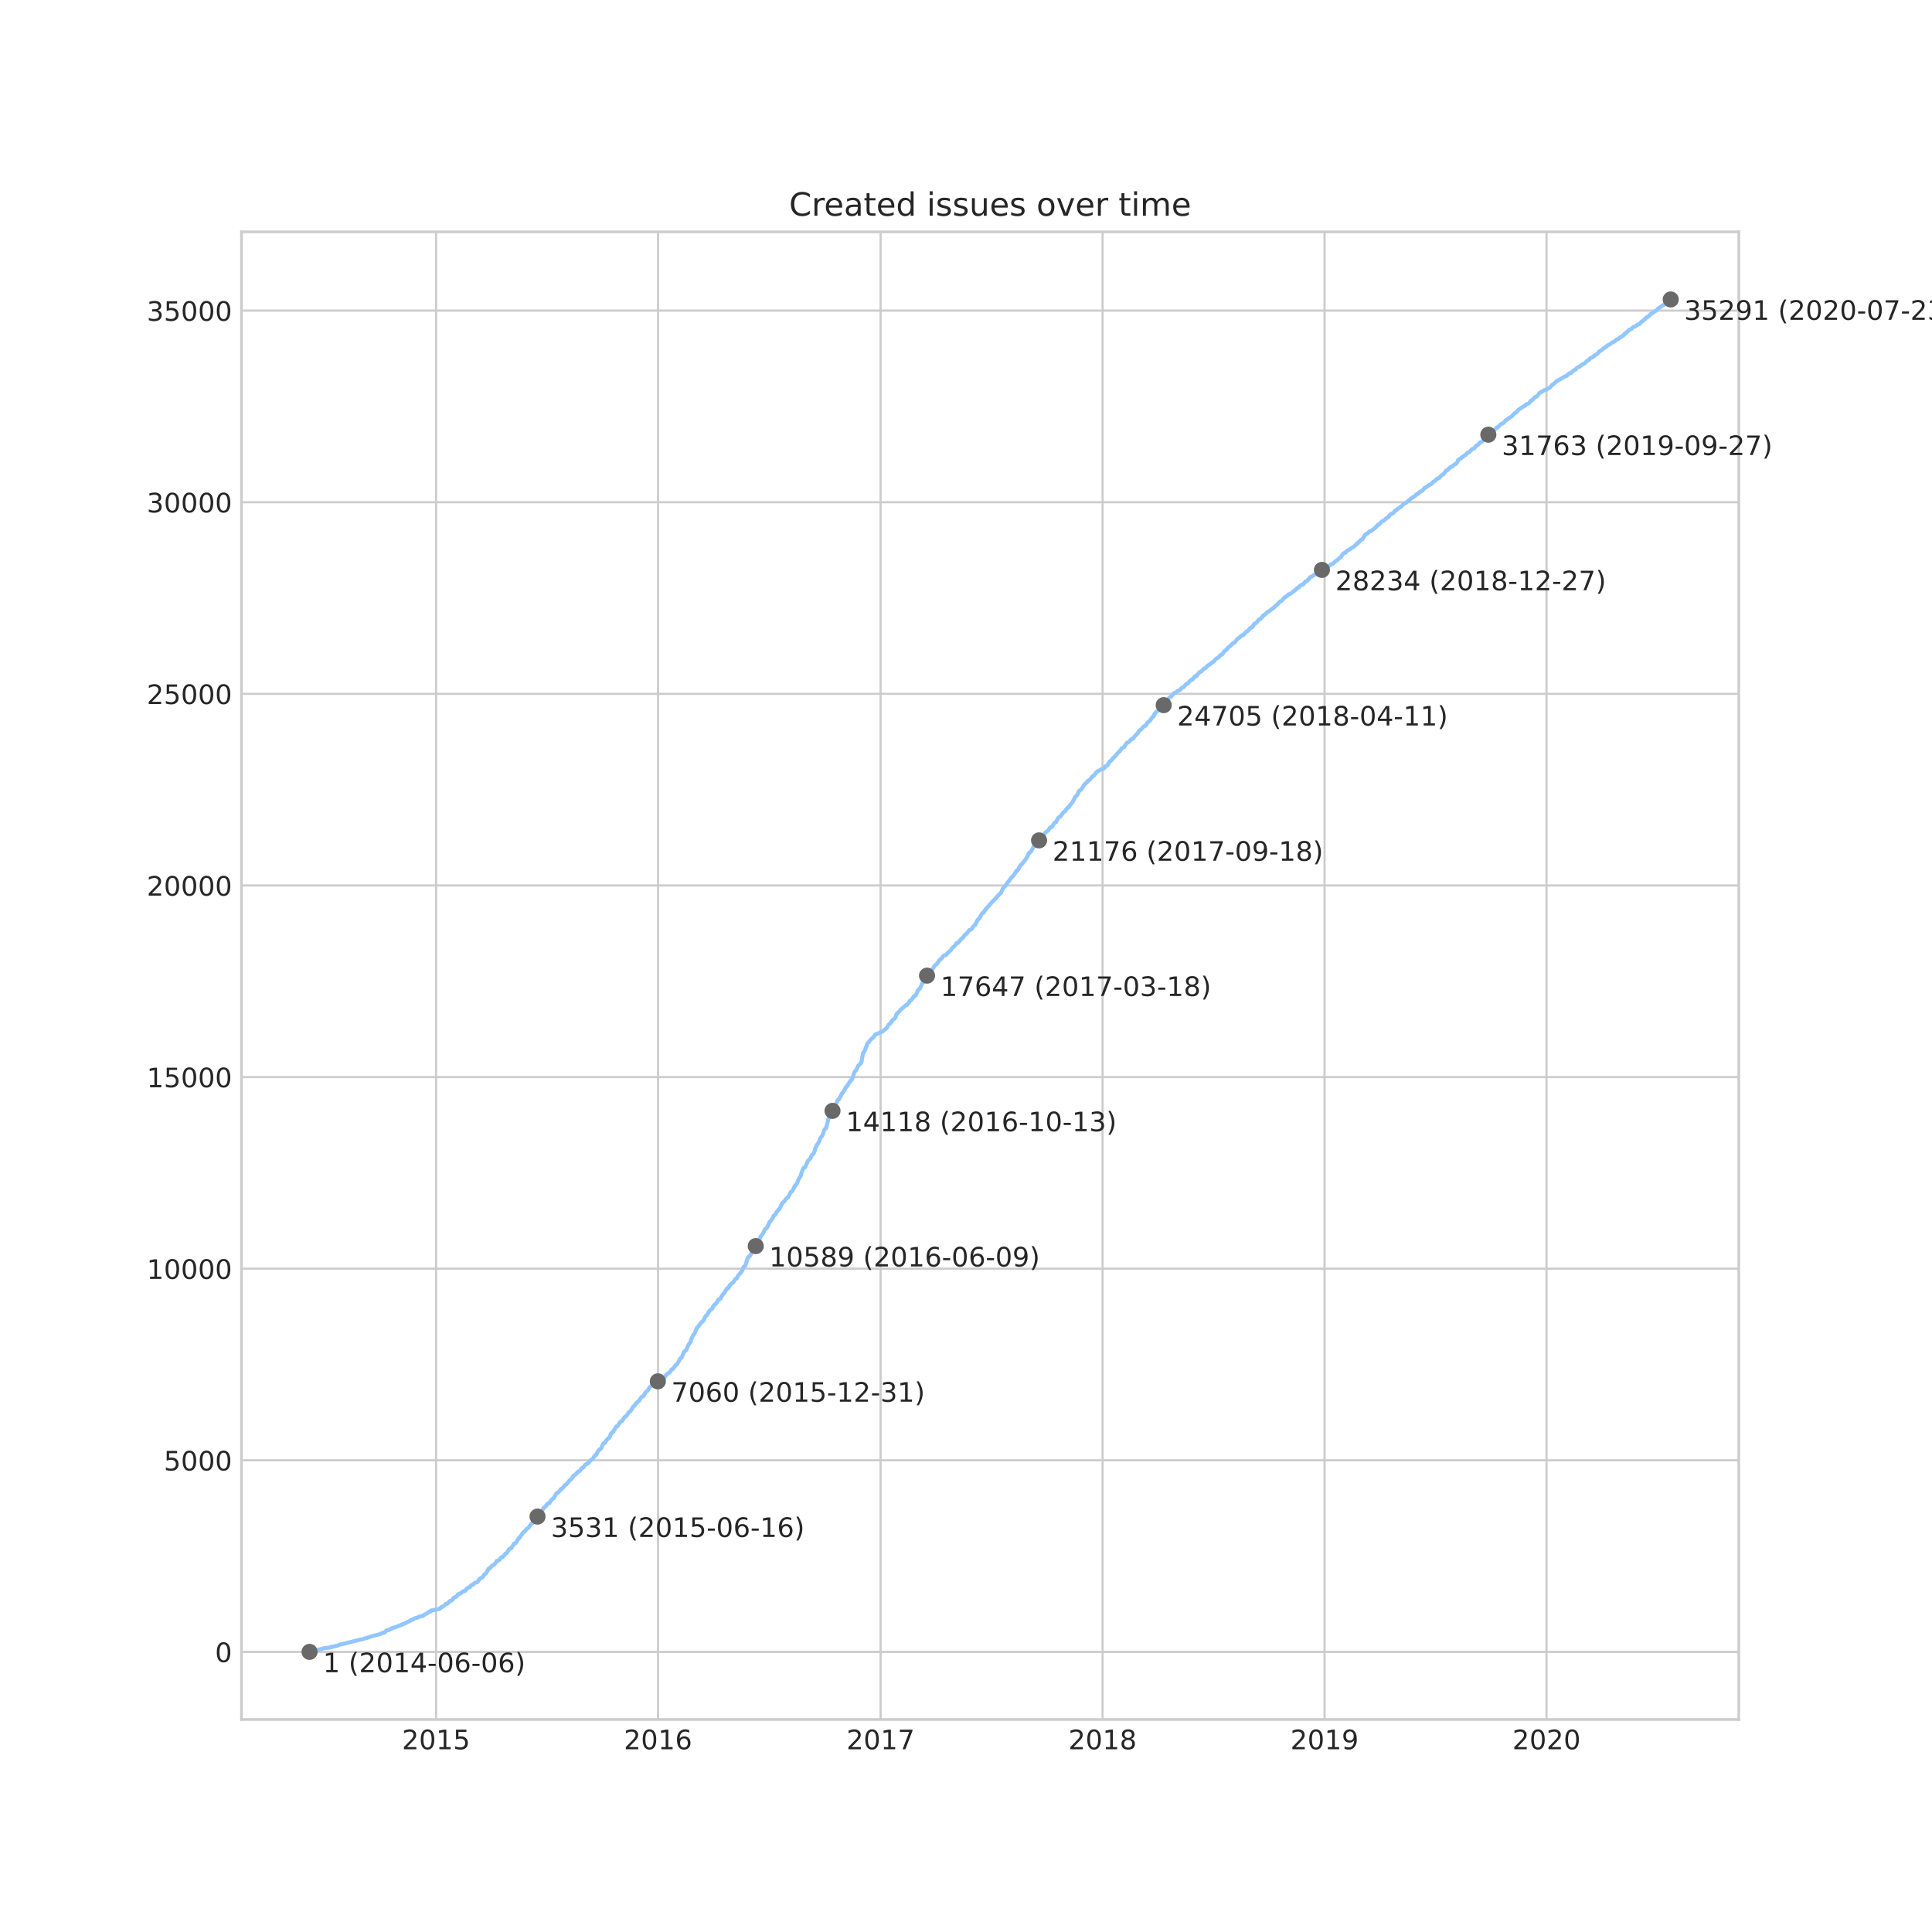 <?xml version="1.0" encoding="utf-8" standalone="no"?>
<!DOCTYPE svg PUBLIC "-//W3C//DTD SVG 1.1//EN"
  "http://www.w3.org/Graphics/SVG/1.1/DTD/svg11.dtd">
<!-- Created with matplotlib (https://matplotlib.org/) -->
<svg height="720pt" version="1.1" viewBox="0 0 720 720" width="720pt" xmlns="http://www.w3.org/2000/svg" xmlns:xlink="http://www.w3.org/1999/xlink">
 <defs>
  <style type="text/css">
*{stroke-linecap:butt;stroke-linejoin:round;}
  </style>
 </defs>
 <g id="figure_1">
  <g id="patch_1">
   <path d="M 0 720 
L 720 720 
L 720 0 
L 0 0 
z
" style="fill:#ffffff;"/>
  </g>
  <g id="axes_1">
   <g id="patch_2">
    <path d="M 90 640.8 
L 648 640.8 
L 648 86.4 
L 90 86.4 
z
" style="fill:#ffffff;"/>
   </g>
   <g id="matplotlib.axis_1">
    <g id="xtick_1">
     <g id="line2d_1">
      <path clip-path="url(#pdf45444442)" d="M 162.505 640.8 
L 162.505 86.4 
" style="fill:none;stroke:#cccccc;stroke-linecap:round;stroke-width:0.8;"/>
     </g>
     <g id="line2d_2"/>
     <g id="text_1">
      <!-- 2015 -->
      <defs>
       <path d="M 19.188 8.297 
L 53.609 8.297 
L 53.609 0 
L 7.328 0 
L 7.328 8.297 
Q 12.938 14.109 22.625 23.891 
Q 32.328 33.688 34.812 36.531 
Q 39.547 41.844 41.422 45.531 
Q 43.312 49.219 43.312 52.781 
Q 43.312 58.594 39.234 62.25 
Q 35.156 65.922 28.609 65.922 
Q 23.969 65.922 18.812 64.312 
Q 13.672 62.703 7.812 59.422 
L 7.812 69.391 
Q 13.766 71.781 18.938 73 
Q 24.125 74.219 28.422 74.219 
Q 39.75 74.219 46.484 68.547 
Q 53.219 62.891 53.219 53.422 
Q 53.219 48.922 51.531 44.891 
Q 49.859 40.875 45.406 35.406 
Q 44.188 33.984 37.641 27.219 
Q 31.109 20.453 19.188 8.297 
z
" id="DejaVuSans-50"/>
       <path d="M 31.781 66.406 
Q 24.172 66.406 20.328 58.906 
Q 16.5 51.422 16.5 36.375 
Q 16.5 21.391 20.328 13.891 
Q 24.172 6.391 31.781 6.391 
Q 39.453 6.391 43.281 13.891 
Q 47.125 21.391 47.125 36.375 
Q 47.125 51.422 43.281 58.906 
Q 39.453 66.406 31.781 66.406 
z
M 31.781 74.219 
Q 44.047 74.219 50.516 64.516 
Q 56.984 54.828 56.984 36.375 
Q 56.984 17.969 50.516 8.266 
Q 44.047 -1.422 31.781 -1.422 
Q 19.531 -1.422 13.062 8.266 
Q 6.594 17.969 6.594 36.375 
Q 6.594 54.828 13.062 64.516 
Q 19.531 74.219 31.781 74.219 
z
" id="DejaVuSans-48"/>
       <path d="M 12.406 8.297 
L 28.516 8.297 
L 28.516 63.922 
L 10.984 60.406 
L 10.984 69.391 
L 28.422 72.906 
L 38.281 72.906 
L 38.281 8.297 
L 54.391 8.297 
L 54.391 0 
L 12.406 0 
z
" id="DejaVuSans-49"/>
       <path d="M 10.797 72.906 
L 49.516 72.906 
L 49.516 64.594 
L 19.828 64.594 
L 19.828 46.734 
Q 21.969 47.469 24.109 47.828 
Q 26.266 48.188 28.422 48.188 
Q 40.625 48.188 47.75 41.5 
Q 54.891 34.812 54.891 23.391 
Q 54.891 11.625 47.562 5.094 
Q 40.234 -1.422 26.906 -1.422 
Q 22.312 -1.422 17.547 -0.641 
Q 12.797 0.141 7.719 1.703 
L 7.719 11.625 
Q 12.109 9.234 16.797 8.062 
Q 21.484 6.891 26.703 6.891 
Q 35.156 6.891 40.078 11.328 
Q 45.016 15.766 45.016 23.391 
Q 45.016 31 40.078 35.438 
Q 35.156 39.891 26.703 39.891 
Q 22.75 39.891 18.812 39.016 
Q 14.891 38.141 10.797 36.281 
z
" id="DejaVuSans-53"/>
      </defs>
      <g style="fill:#262626;" transform="translate(149.78 651.898)scale(0.1 -0.1)">
       <use xlink:href="#DejaVuSans-50"/>
       <use x="63.623" xlink:href="#DejaVuSans-48"/>
       <use x="127.246" xlink:href="#DejaVuSans-49"/>
       <use x="190.869" xlink:href="#DejaVuSans-53"/>
      </g>
     </g>
    </g>
    <g id="xtick_2">
     <g id="line2d_3">
      <path clip-path="url(#pdf45444442)" d="M 245.227 640.8 
L 245.227 86.4 
" style="fill:none;stroke:#cccccc;stroke-linecap:round;stroke-width:0.8;"/>
     </g>
     <g id="line2d_4"/>
     <g id="text_2">
      <!-- 2016 -->
      <defs>
       <path d="M 33.016 40.375 
Q 26.375 40.375 22.484 35.828 
Q 18.609 31.297 18.609 23.391 
Q 18.609 15.531 22.484 10.953 
Q 26.375 6.391 33.016 6.391 
Q 39.656 6.391 43.531 10.953 
Q 47.406 15.531 47.406 23.391 
Q 47.406 31.297 43.531 35.828 
Q 39.656 40.375 33.016 40.375 
z
M 52.594 71.297 
L 52.594 62.312 
Q 48.875 64.062 45.094 64.984 
Q 41.312 65.922 37.594 65.922 
Q 27.828 65.922 22.672 59.328 
Q 17.531 52.734 16.797 39.406 
Q 19.672 43.656 24.016 45.922 
Q 28.375 48.188 33.594 48.188 
Q 44.578 48.188 50.953 41.516 
Q 57.328 34.859 57.328 23.391 
Q 57.328 12.156 50.688 5.359 
Q 44.047 -1.422 33.016 -1.422 
Q 20.359 -1.422 13.672 8.266 
Q 6.984 17.969 6.984 36.375 
Q 6.984 53.656 15.188 63.938 
Q 23.391 74.219 37.203 74.219 
Q 40.922 74.219 44.703 73.484 
Q 48.484 72.75 52.594 71.297 
z
" id="DejaVuSans-54"/>
      </defs>
      <g style="fill:#262626;" transform="translate(232.502 651.898)scale(0.1 -0.1)">
       <use xlink:href="#DejaVuSans-50"/>
       <use x="63.623" xlink:href="#DejaVuSans-48"/>
       <use x="127.246" xlink:href="#DejaVuSans-49"/>
       <use x="190.869" xlink:href="#DejaVuSans-54"/>
      </g>
     </g>
    </g>
    <g id="xtick_3">
     <g id="line2d_5">
      <path clip-path="url(#pdf45444442)" d="M 328.175 640.8 
L 328.175 86.4 
" style="fill:none;stroke:#cccccc;stroke-linecap:round;stroke-width:0.8;"/>
     </g>
     <g id="line2d_6"/>
     <g id="text_3">
      <!-- 2017 -->
      <defs>
       <path d="M 8.203 72.906 
L 55.078 72.906 
L 55.078 68.703 
L 28.609 0 
L 18.312 0 
L 43.219 64.594 
L 8.203 64.594 
z
" id="DejaVuSans-55"/>
      </defs>
      <g style="fill:#262626;" transform="translate(315.45 651.898)scale(0.1 -0.1)">
       <use xlink:href="#DejaVuSans-50"/>
       <use x="63.623" xlink:href="#DejaVuSans-48"/>
       <use x="127.246" xlink:href="#DejaVuSans-49"/>
       <use x="190.869" xlink:href="#DejaVuSans-55"/>
      </g>
     </g>
    </g>
    <g id="xtick_4">
     <g id="line2d_7">
      <path clip-path="url(#pdf45444442)" d="M 410.897 640.8 
L 410.897 86.4 
" style="fill:none;stroke:#cccccc;stroke-linecap:round;stroke-width:0.8;"/>
     </g>
     <g id="line2d_8"/>
     <g id="text_4">
      <!-- 2018 -->
      <defs>
       <path d="M 31.781 34.625 
Q 24.75 34.625 20.719 30.859 
Q 16.703 27.094 16.703 20.516 
Q 16.703 13.922 20.719 10.156 
Q 24.75 6.391 31.781 6.391 
Q 38.812 6.391 42.859 10.172 
Q 46.922 13.969 46.922 20.516 
Q 46.922 27.094 42.891 30.859 
Q 38.875 34.625 31.781 34.625 
z
M 21.922 38.812 
Q 15.578 40.375 12.031 44.719 
Q 8.5 49.078 8.5 55.328 
Q 8.5 64.062 14.719 69.141 
Q 20.953 74.219 31.781 74.219 
Q 42.672 74.219 48.875 69.141 
Q 55.078 64.062 55.078 55.328 
Q 55.078 49.078 51.531 44.719 
Q 48 40.375 41.703 38.812 
Q 48.828 37.156 52.797 32.312 
Q 56.781 27.484 56.781 20.516 
Q 56.781 9.906 50.312 4.234 
Q 43.844 -1.422 31.781 -1.422 
Q 19.734 -1.422 13.25 4.234 
Q 6.781 9.906 6.781 20.516 
Q 6.781 27.484 10.781 32.312 
Q 14.797 37.156 21.922 38.812 
z
M 18.312 54.391 
Q 18.312 48.734 21.844 45.562 
Q 25.391 42.391 31.781 42.391 
Q 38.141 42.391 41.719 45.562 
Q 45.312 48.734 45.312 54.391 
Q 45.312 60.062 41.719 63.234 
Q 38.141 66.406 31.781 66.406 
Q 25.391 66.406 21.844 63.234 
Q 18.312 60.062 18.312 54.391 
z
" id="DejaVuSans-56"/>
      </defs>
      <g style="fill:#262626;" transform="translate(398.172 651.898)scale(0.1 -0.1)">
       <use xlink:href="#DejaVuSans-50"/>
       <use x="63.623" xlink:href="#DejaVuSans-48"/>
       <use x="127.246" xlink:href="#DejaVuSans-49"/>
       <use x="190.869" xlink:href="#DejaVuSans-56"/>
      </g>
     </g>
    </g>
    <g id="xtick_5">
     <g id="line2d_9">
      <path clip-path="url(#pdf45444442)" d="M 493.619 640.8 
L 493.619 86.4 
" style="fill:none;stroke:#cccccc;stroke-linecap:round;stroke-width:0.8;"/>
     </g>
     <g id="line2d_10"/>
     <g id="text_5">
      <!-- 2019 -->
      <defs>
       <path d="M 10.984 1.516 
L 10.984 10.5 
Q 14.703 8.734 18.5 7.812 
Q 22.312 6.891 25.984 6.891 
Q 35.75 6.891 40.891 13.453 
Q 46.047 20.016 46.781 33.406 
Q 43.953 29.203 39.594 26.953 
Q 35.25 24.703 29.984 24.703 
Q 19.047 24.703 12.672 31.312 
Q 6.297 37.938 6.297 49.422 
Q 6.297 60.641 12.938 67.422 
Q 19.578 74.219 30.609 74.219 
Q 43.266 74.219 49.922 64.516 
Q 56.594 54.828 56.594 36.375 
Q 56.594 19.141 48.406 8.859 
Q 40.234 -1.422 26.422 -1.422 
Q 22.703 -1.422 18.891 -0.688 
Q 15.094 0.047 10.984 1.516 
z
M 30.609 32.422 
Q 37.25 32.422 41.125 36.953 
Q 45.016 41.5 45.016 49.422 
Q 45.016 57.281 41.125 61.844 
Q 37.25 66.406 30.609 66.406 
Q 23.969 66.406 20.094 61.844 
Q 16.219 57.281 16.219 49.422 
Q 16.219 41.5 20.094 36.953 
Q 23.969 32.422 30.609 32.422 
z
" id="DejaVuSans-57"/>
      </defs>
      <g style="fill:#262626;" transform="translate(480.894 651.898)scale(0.1 -0.1)">
       <use xlink:href="#DejaVuSans-50"/>
       <use x="63.623" xlink:href="#DejaVuSans-48"/>
       <use x="127.246" xlink:href="#DejaVuSans-49"/>
       <use x="190.869" xlink:href="#DejaVuSans-57"/>
      </g>
     </g>
    </g>
    <g id="xtick_6">
     <g id="line2d_11">
      <path clip-path="url(#pdf45444442)" d="M 576.34 640.8 
L 576.34 86.4 
" style="fill:none;stroke:#cccccc;stroke-linecap:round;stroke-width:0.8;"/>
     </g>
     <g id="line2d_12"/>
     <g id="text_6">
      <!-- 2020 -->
      <g style="fill:#262626;" transform="translate(563.615 651.898)scale(0.1 -0.1)">
       <use xlink:href="#DejaVuSans-50"/>
       <use x="63.623" xlink:href="#DejaVuSans-48"/>
       <use x="127.246" xlink:href="#DejaVuSans-50"/>
       <use x="190.869" xlink:href="#DejaVuSans-48"/>
      </g>
     </g>
    </g>
   </g>
   <g id="matplotlib.axis_2">
    <g id="ytick_1">
     <g id="line2d_13">
      <path clip-path="url(#pdf45444442)" d="M 90 615.614 
L 648 615.614 
" style="fill:none;stroke:#cccccc;stroke-linecap:round;stroke-width:0.8;"/>
     </g>
     <g id="line2d_14"/>
     <g id="text_7">
      <!-- 0 -->
      <g style="fill:#262626;" transform="translate(80.138 619.413)scale(0.1 -0.1)">
       <use xlink:href="#DejaVuSans-48"/>
      </g>
     </g>
    </g>
    <g id="ytick_2">
     <g id="line2d_15">
      <path clip-path="url(#pdf45444442)" d="M 90 544.206 
L 648 544.206 
" style="fill:none;stroke:#cccccc;stroke-linecap:round;stroke-width:0.8;"/>
     </g>
     <g id="line2d_16"/>
     <g id="text_8">
      <!-- 5000 -->
      <g style="fill:#262626;" transform="translate(61.05 548.005)scale(0.1 -0.1)">
       <use xlink:href="#DejaVuSans-53"/>
       <use x="63.623" xlink:href="#DejaVuSans-48"/>
       <use x="127.246" xlink:href="#DejaVuSans-48"/>
       <use x="190.869" xlink:href="#DejaVuSans-48"/>
      </g>
     </g>
    </g>
    <g id="ytick_3">
     <g id="line2d_17">
      <path clip-path="url(#pdf45444442)" d="M 90 472.798 
L 648 472.798 
" style="fill:none;stroke:#cccccc;stroke-linecap:round;stroke-width:0.8;"/>
     </g>
     <g id="line2d_18"/>
     <g id="text_9">
      <!-- 10000 -->
      <g style="fill:#262626;" transform="translate(54.688 476.597)scale(0.1 -0.1)">
       <use xlink:href="#DejaVuSans-49"/>
       <use x="63.623" xlink:href="#DejaVuSans-48"/>
       <use x="127.246" xlink:href="#DejaVuSans-48"/>
       <use x="190.869" xlink:href="#DejaVuSans-48"/>
       <use x="254.492" xlink:href="#DejaVuSans-48"/>
      </g>
     </g>
    </g>
    <g id="ytick_4">
     <g id="line2d_19">
      <path clip-path="url(#pdf45444442)" d="M 90 401.389 
L 648 401.389 
" style="fill:none;stroke:#cccccc;stroke-linecap:round;stroke-width:0.8;"/>
     </g>
     <g id="line2d_20"/>
     <g id="text_10">
      <!-- 15000 -->
      <g style="fill:#262626;" transform="translate(54.688 405.189)scale(0.1 -0.1)">
       <use xlink:href="#DejaVuSans-49"/>
       <use x="63.623" xlink:href="#DejaVuSans-53"/>
       <use x="127.246" xlink:href="#DejaVuSans-48"/>
       <use x="190.869" xlink:href="#DejaVuSans-48"/>
       <use x="254.492" xlink:href="#DejaVuSans-48"/>
      </g>
     </g>
    </g>
    <g id="ytick_5">
     <g id="line2d_21">
      <path clip-path="url(#pdf45444442)" d="M 90 329.981 
L 648 329.981 
" style="fill:none;stroke:#cccccc;stroke-linecap:round;stroke-width:0.8;"/>
     </g>
     <g id="line2d_22"/>
     <g id="text_11">
      <!-- 20000 -->
      <g style="fill:#262626;" transform="translate(54.688 333.78)scale(0.1 -0.1)">
       <use xlink:href="#DejaVuSans-50"/>
       <use x="63.623" xlink:href="#DejaVuSans-48"/>
       <use x="127.246" xlink:href="#DejaVuSans-48"/>
       <use x="190.869" xlink:href="#DejaVuSans-48"/>
       <use x="254.492" xlink:href="#DejaVuSans-48"/>
      </g>
     </g>
    </g>
    <g id="ytick_6">
     <g id="line2d_23">
      <path clip-path="url(#pdf45444442)" d="M 90 258.573 
L 648 258.573 
" style="fill:none;stroke:#cccccc;stroke-linecap:round;stroke-width:0.8;"/>
     </g>
     <g id="line2d_24"/>
     <g id="text_12">
      <!-- 25000 -->
      <g style="fill:#262626;" transform="translate(54.688 262.372)scale(0.1 -0.1)">
       <use xlink:href="#DejaVuSans-50"/>
       <use x="63.623" xlink:href="#DejaVuSans-53"/>
       <use x="127.246" xlink:href="#DejaVuSans-48"/>
       <use x="190.869" xlink:href="#DejaVuSans-48"/>
       <use x="254.492" xlink:href="#DejaVuSans-48"/>
      </g>
     </g>
    </g>
    <g id="ytick_7">
     <g id="line2d_25">
      <path clip-path="url(#pdf45444442)" d="M 90 187.164 
L 648 187.164 
" style="fill:none;stroke:#cccccc;stroke-linecap:round;stroke-width:0.8;"/>
     </g>
     <g id="line2d_26"/>
     <g id="text_13">
      <!-- 30000 -->
      <defs>
       <path d="M 40.578 39.312 
Q 47.656 37.797 51.625 33 
Q 55.609 28.219 55.609 21.188 
Q 55.609 10.406 48.188 4.484 
Q 40.766 -1.422 27.094 -1.422 
Q 22.516 -1.422 17.656 -0.516 
Q 12.797 0.391 7.625 2.203 
L 7.625 11.719 
Q 11.719 9.328 16.594 8.109 
Q 21.484 6.891 26.812 6.891 
Q 36.078 6.891 40.938 10.547 
Q 45.797 14.203 45.797 21.188 
Q 45.797 27.641 41.281 31.266 
Q 36.766 34.906 28.719 34.906 
L 20.219 34.906 
L 20.219 43.016 
L 29.109 43.016 
Q 36.375 43.016 40.234 45.922 
Q 44.094 48.828 44.094 54.297 
Q 44.094 59.906 40.109 62.906 
Q 36.141 65.922 28.719 65.922 
Q 24.656 65.922 20.016 65.031 
Q 15.375 64.156 9.812 62.312 
L 9.812 71.094 
Q 15.438 72.656 20.344 73.438 
Q 25.25 74.219 29.594 74.219 
Q 40.828 74.219 47.359 69.109 
Q 53.906 64.016 53.906 55.328 
Q 53.906 49.266 50.438 45.094 
Q 46.969 40.922 40.578 39.312 
z
" id="DejaVuSans-51"/>
      </defs>
      <g style="fill:#262626;" transform="translate(54.688 190.964)scale(0.1 -0.1)">
       <use xlink:href="#DejaVuSans-51"/>
       <use x="63.623" xlink:href="#DejaVuSans-48"/>
       <use x="127.246" xlink:href="#DejaVuSans-48"/>
       <use x="190.869" xlink:href="#DejaVuSans-48"/>
       <use x="254.492" xlink:href="#DejaVuSans-48"/>
      </g>
     </g>
    </g>
    <g id="ytick_8">
     <g id="line2d_27">
      <path clip-path="url(#pdf45444442)" d="M 90 115.756 
L 648 115.756 
" style="fill:none;stroke:#cccccc;stroke-linecap:round;stroke-width:0.8;"/>
     </g>
     <g id="line2d_28"/>
     <g id="text_14">
      <!-- 35000 -->
      <g style="fill:#262626;" transform="translate(54.688 119.555)scale(0.1 -0.1)">
       <use xlink:href="#DejaVuSans-51"/>
       <use x="63.623" xlink:href="#DejaVuSans-53"/>
       <use x="127.246" xlink:href="#DejaVuSans-48"/>
       <use x="190.869" xlink:href="#DejaVuSans-48"/>
       <use x="254.492" xlink:href="#DejaVuSans-48"/>
      </g>
     </g>
    </g>
   </g>
   <g id="line2d_29">
    <path clip-path="url(#pdf45444442)" d="M 115.364 615.6 
L 115.407 615.5 
L 117.968 615.014 
L 120.745 614.243 
L 120.809 614.215 
L 122.365 614.058 
L 122.596 614.029 
L 124.607 613.543 
L 124.69 613.515 
L 125.929 613.244 
L 126.454 612.929 
L 127.493 612.729 
L 128.551 612.472 
L 134.188 611.058 
L 134.323 611.001 
L 135.369 610.873 
L 135.548 610.73 
L 135.72 610.659 
L 135.994 610.573 
L 136.857 610.387 
L 136.857 610.373 
L 137.285 610.216 
L 137.356 610.13 
L 138.414 609.83 
L 141.59 609.016 
L 141.699 608.902 
L 142.094 608.759 
L 142.102 608.745 
L 142.349 608.616 
L 142.417 608.588 
L 143.173 608.445 
L 143.233 608.274 
L 143.64 608.131 
L 143.916 607.674 
L 144.792 607.488 
L 145.668 606.988 
L 146.149 606.845 
L 146.229 606.745 
L 146.466 606.617 
L 146.642 606.56 
L 147.449 606.388 
L 149.983 605.346 
L 150.049 605.217 
L 151.124 604.932 
L 151.261 604.789 
L 151.606 604.603 
L 151.8 604.489 
L 151.82 604.432 
L 152.493 604.289 
L 153.004 603.86 
L 153.014 603.832 
L 153.422 603.689 
L 153.445 603.632 
L 154.083 603.446 
L 154.23 603.275 
L 154.544 603.075 
L 154.959 602.975 
L 155.028 602.946 
L 155.675 602.818 
L 155.996 602.618 
L 156.584 602.389 
L 156.588 602.375 
L 157.661 602.19 
L 157.754 602.061 
L 157.894 601.918 
L 159.308 601.118 
L 159.482 600.947 
L 159.743 600.776 
L 159.836 600.69 
L 160.442 600.576 
L 160.536 600.519 
L 160.654 600.376 
L 160.671 600.176 
L 162.229 599.947 
L 162.429 599.876 
L 163.233 599.733 
L 163.981 599.505 
L 164.092 599.39 
L 164.319 599.005 
L 164.774 598.848 
L 165.501 598.448 
L 165.996 597.948 
L 166.103 597.805 
L 166.129 597.705 
L 166.838 597.562 
L 166.989 597.377 
L 167.086 597.262 
L 167.238 597.062 
L 167.342 596.934 
L 167.65 596.72 
L 167.747 596.577 
L 168.097 596.548 
L 168.396 596.42 
L 169.041 595.606 
L 169.136 595.406 
L 169.554 595.234 
L 169.561 595.22 
L 170.005 595.092 
L 170.109 595.02 
L 170.233 594.806 
L 170.353 594.635 
L 170.65 594.206 
L 170.748 594.135 
L 171.55 593.863 
L 171.712 593.778 
L 171.985 593.506 
L 172.031 593.363 
L 172.303 593.221 
L 172.356 593.164 
L 173.36 592.864 
L 173.586 592.549 
L 174.082 591.864 
L 174.731 591.65 
L 174.782 591.55 
L 175.14 591.421 
L 175.281 591.335 
L 175.373 591.164 
L 175.491 590.936 
L 175.659 590.721 
L 175.695 590.693 
L 176.29 590.564 
L 176.395 590.407 
L 177.027 589.85 
L 177.832 589.636 
L 177.94 589.45 
L 178.123 589.322 
L 178.223 589.207 
L 178.327 589.065 
L 178.651 588.465 
L 178.813 588.322 
L 178.965 588.251 
L 179.733 587.879 
L 180.621 586.637 
L 181.033 586.465 
L 181.153 586.28 
L 181.283 586.08 
L 181.416 585.78 
L 181.506 585.637 
L 181.579 585.437 
L 181.751 585.309 
L 182.055 584.637 
L 182.634 584.38 
L 182.732 584.28 
L 182.883 584.08 
L 183.048 583.838 
L 183.277 583.595 
L 183.44 583.423 
L 184.042 583.181 
L 184.078 583.123 
L 184.243 582.995 
L 184.295 582.909 
L 184.434 582.766 
L 185.164 581.71 
L 185.749 581.553 
L 185.939 581.395 
L 186.152 581.21 
L 186.305 581.038 
L 186.479 580.796 
L 186.588 580.624 
L 186.75 580.439 
L 186.787 580.396 
L 187.359 580.239 
L 187.512 579.982 
L 187.831 579.724 
L 187.97 579.525 
L 188.389 578.939 
L 188.845 578.796 
L 189.705 577.425 
L 189.889 577.282 
L 189.968 577.154 
L 190.496 576.997 
L 190.601 576.74 
L 190.7 576.682 
L 190.804 576.525 
L 190.921 576.311 
L 191.012 576.168 
L 191.374 575.64 
L 191.451 575.511 
L 191.523 575.283 
L 192.164 575.126 
L 192.443 574.697 
L 192.596 574.483 
L 192.724 574.126 
L 192.996 573.783 
L 193.089 573.54 
L 193.216 573.355 
L 193.289 573.255 
L 193.687 573.098 
L 193.867 572.755 
L 193.968 572.598 
L 194.234 572.127 
L 194.422 571.97 
L 194.83 571.255 
L 195.114 571.055 
L 195.27 570.927 
L 195.463 570.784 
L 195.559 570.641 
L 195.709 570.513 
L 195.801 570.37 
L 195.914 570.27 
L 196.001 570.141 
L 196.133 569.884 
L 196.926 569.356 
L 197.052 569.213 
L 198.057 567.785 
L 198.475 567.628 
L 198.596 567.171 
L 198.718 566.885 
L 198.916 566.457 
L 198.981 566.314 
L 199.075 566.185 
L 199.374 565.914 
L 199.454 565.714 
L 200.101 565.6 
L 200.265 565.4 
L 201.207 563.7 
L 201.684 563.515 
L 201.807 563.415 
L 201.897 563.229 
L 202.573 562.029 
L 202.668 561.815 
L 203.08 561.658 
L 203.275 561.472 
L 204.03 560.387 
L 204.778 560.187 
L 205.107 559.487 
L 205.211 559.345 
L 206.042 558.459 
L 206.386 558.331 
L 206.745 557.531 
L 206.863 557.388 
L 207.437 556.417 
L 207.978 556.274 
L 208.092 556.06 
L 208.451 555.717 
L 208.618 555.531 
L 208.713 555.346 
L 208.866 555.174 
L 209.025 554.946 
L 209.103 554.889 
L 209.562 554.703 
L 210.044 554.075 
L 210.129 553.96 
L 210.363 553.718 
L 210.614 553.36 
L 211.095 553.175 
L 211.26 552.889 
L 212.39 551.59 
L 213.066 551.061 
L 213.793 549.876 
L 213.986 549.833 
L 214.291 549.704 
L 215.509 548.39 
L 215.961 548.248 
L 216.052 548.148 
L 216.196 548.005 
L 216.362 547.748 
L 216.602 547.362 
L 216.88 547.077 
L 216.955 546.991 
L 217.483 546.805 
L 218.045 545.92 
L 218.264 545.777 
L 218.379 545.663 
L 218.906 545.448 
L 219.339 545.22 
L 219.451 545.063 
L 219.6 544.791 
L 219.713 544.663 
L 219.8 544.492 
L 219.929 544.349 
L 221.037 543.592 
L 221.156 543.306 
L 221.203 543.106 
L 221.306 543.035 
L 221.383 542.849 
L 221.512 542.678 
L 221.664 542.392 
L 222.197 542.235 
L 222.531 541.435 
L 223.017 540.607 
L 223.129 540.493 
L 223.423 540.179 
L 223.78 540.007 
L 223.869 539.864 
L 224.061 539.736 
L 224.638 538.279 
L 224.885 537.922 
L 225.445 537.722 
L 225.559 537.336 
L 225.897 536.908 
L 226.055 536.737 
L 226.155 536.594 
L 226.742 535.98 
L 227.035 535.823 
L 227.307 535.28 
L 227.475 534.894 
L 227.573 534.466 
L 227.76 534.209 
L 227.893 534.023 
L 228.207 533.795 
L 228.215 533.766 
L 228.561 533.638 
L 228.629 533.48 
L 228.74 533.123 
L 228.905 532.866 
L 229.016 532.752 
L 229.094 532.609 
L 229.205 532.395 
L 229.3 532.252 
L 229.434 532.024 
L 229.567 531.809 
L 229.67 531.624 
L 230.179 531.424 
L 230.658 530.653 
L 230.817 530.467 
L 230.885 530.324 
L 230.972 530.039 
L 231.119 529.91 
L 231.179 529.824 
L 231.769 529.624 
L 231.881 529.382 
L 232.036 529.196 
L 232.782 528.096 
L 233.038 527.953 
L 233.159 527.868 
L 233.359 527.725 
L 233.448 527.554 
L 233.668 527.368 
L 233.771 527.196 
L 233.961 526.882 
L 234.11 526.654 
L 234.258 526.44 
L 234.342 526.282 
L 234.423 526.197 
L 234.776 526.04 
L 234.903 525.954 
L 235.016 525.825 
L 235.117 525.611 
L 235.256 525.44 
L 235.345 525.34 
L 235.427 525.197 
L 235.56 524.911 
L 236.037 524.112 
L 236.491 523.883 
L 236.601 523.598 
L 236.861 523.255 
L 236.997 523.112 
L 237.689 522.369 
L 238.139 522.055 
L 238.248 521.869 
L 238.661 521.198 
L 239.137 520.556 
L 239.663 520.384 
L 239.767 520.241 
L 239.89 520.113 
L 240.037 519.727 
L 240.159 519.57 
L 240.344 519.284 
L 240.432 519.142 
L 240.907 518.499 
L 241.296 518.328 
L 241.784 517.599 
L 241.923 517.285 
L 242.006 517.142 
L 242.182 516.928 
L 242.384 516.742 
L 243.1 516.185 
L 243.379 515.743 
L 243.743 515.486 
L 244.384 515.328 
L 245.345 514.757 
L 245.989 514.614 
L 246.543 514.072 
L 246.613 513.986 
L 246.897 513.843 
L 247.154 513.615 
L 247.668 513.343 
L 247.801 513.072 
L 247.903 512.943 
L 248.374 512.201 
L 248.621 512.072 
L 248.714 511.915 
L 249.172 511.729 
L 249.697 511.272 
L 249.836 511.044 
L 249.968 510.901 
L 250.073 510.744 
L 250.166 510.587 
L 250.251 510.373 
L 250.757 510.187 
L 250.886 509.973 
L 250.989 509.83 
L 251.111 509.687 
L 251.33 509.387 
L 251.442 509.23 
L 251.607 509.016 
L 251.879 508.716 
L 252.247 508.573 
L 253.521 506.245 
L 254.001 505.974 
L 254.15 505.645 
L 254.235 505.488 
L 254.571 504.617 
L 254.692 504.346 
L 254.857 503.989 
L 254.919 503.803 
L 255.031 503.632 
L 255.494 503.389 
L 255.738 503.075 
L 255.822 502.932 
L 255.897 502.732 
L 256.027 502.603 
L 256.175 502.132 
L 256.322 501.689 
L 256.723 500.933 
L 257.404 500.047 
L 257.475 499.561 
L 257.61 499.104 
L 258.377 497.448 
L 258.761 497.134 
L 259.171 496.091 
L 259.284 495.805 
L 259.391 495.605 
L 259.679 494.948 
L 259.79 494.749 
L 260.224 494.406 
L 260.417 494.063 
L 260.86 493.506 
L 261.061 493.163 
L 261.185 492.992 
L 261.306 492.849 
L 261.468 492.678 
L 261.687 492.578 
L 262.073 492.235 
L 262.353 491.692 
L 262.461 491.507 
L 262.701 490.95 
L 262.822 490.807 
L 262.894 490.593 
L 263.043 490.378 
L 263.43 490.193 
L 263.777 489.564 
L 263.96 489.293 
L 264.034 488.979 
L 264.152 488.864 
L 264.383 488.593 
L 264.496 488.336 
L 265.254 487.879 
L 265.558 487.379 
L 265.652 487.108 
L 265.809 486.894 
L 265.866 486.694 
L 266.006 486.565 
L 266.169 486.265 
L 266.714 485.965 
L 267.143 485.294 
L 267.361 484.951 
L 267.459 484.751 
L 267.684 484.366 
L 268.218 484.237 
L 268.437 483.994 
L 268.544 483.795 
L 268.683 483.58 
L 268.812 483.323 
L 269.446 482.238 
L 269.821 482.066 
L 269.987 481.681 
L 270.101 481.509 
L 270.232 481.324 
L 270.333 481.181 
L 270.445 480.895 
L 270.707 480.595 
L 270.845 480.253 
L 271.147 480.153 
L 271.47 479.938 
L 271.606 479.61 
L 271.767 479.353 
L 272.137 478.753 
L 272.83 478.225 
L 273.234 477.982 
L 273.336 477.753 
L 274.087 476.625 
L 274.507 476.482 
L 274.581 476.325 
L 274.894 475.754 
L 275.023 475.497 
L 275.108 475.311 
L 275.228 475.154 
L 276.229 474.126 
L 276.366 473.912 
L 276.702 473.226 
L 276.988 472.412 
L 277.156 472.141 
L 277.251 472.012 
L 277.685 471.826 
L 277.78 471.641 
L 277.908 471.227 
L 278.278 469.941 
L 278.384 469.541 
L 278.63 469.113 
L 278.683 468.984 
L 278.777 468.685 
L 278.966 468.442 
L 279.095 468.342 
L 279.362 468.113 
L 279.878 467.371 
L 279.977 467.085 
L 280.068 466.928 
L 280.278 466.542 
L 280.333 466.342 
L 280.443 466.171 
L 280.948 465.871 
L 281.092 465.557 
L 281.204 465.371 
L 281.375 464.957 
L 281.452 464.728 
L 281.579 464.429 
L 281.819 464.072 
L 281.923 463.943 
L 282.067 463.772 
L 282.441 463.557 
L 282.568 463.386 
L 282.619 463.2 
L 282.72 462.872 
L 282.792 462.629 
L 282.915 462.401 
L 283.062 461.872 
L 283.163 461.572 
L 283.294 461.344 
L 283.516 460.73 
L 283.667 460.558 
L 283.798 460.373 
L 283.93 460.273 
L 284.217 459.901 
L 284.334 459.716 
L 284.489 459.387 
L 284.553 459.244 
L 285.146 458.016 
L 285.555 457.802 
L 285.672 457.645 
L 285.82 457.459 
L 285.964 457.259 
L 286.145 456.988 
L 286.771 455.36 
L 287.123 455.174 
L 287.254 454.96 
L 288.005 453.889 
L 288.153 453.403 
L 288.273 453.146 
L 288.408 453.046 
L 288.815 452.76 
L 289.005 452.489 
L 289.111 452.332 
L 289.44 451.675 
L 289.607 451.489 
L 290.144 450.79 
L 290.401 450.647 
L 290.666 450.218 
L 290.773 449.947 
L 290.88 449.718 
L 291.568 448.29 
L 292.092 447.933 
L 292.161 447.79 
L 292.376 447.662 
L 292.547 447.362 
L 292.795 446.934 
L 292.961 446.734 
L 293.463 446.362 
L 293.665 446.234 
L 293.854 445.891 
L 294.722 444.191 
L 295.168 444.006 
L 295.308 443.777 
L 296.11 442.235 
L 296.179 442.049 
L 296.304 441.792 
L 296.601 441.621 
L 296.791 441.378 
L 296.865 441.221 
L 296.957 441.049 
L 297.071 440.892 
L 297.18 440.621 
L 297.305 440.207 
L 297.441 439.936 
L 297.513 439.707 
L 298.015 438.793 
L 298.427 438.236 
L 298.482 437.836 
L 298.855 436.636 
L 298.93 436.465 
L 299.47 435.28 
L 299.998 435.065 
L 301.116 432.538 
L 301.797 432.009 
L 301.913 431.809 
L 302.052 431.652 
L 302.161 431.367 
L 302.322 431.067 
L 302.567 430.381 
L 302.853 430.224 
L 303.154 430.038 
L 303.503 429.167 
L 303.65 428.839 
L 303.751 428.153 
L 303.865 427.939 
L 304.001 427.625 
L 304.138 427.382 
L 304.23 427.125 
L 304.341 426.968 
L 304.444 426.625 
L 304.807 426.211 
L 305.093 425.668 
L 305.215 425.511 
L 305.389 425.083 
L 305.466 424.897 
L 305.602 424.311 
L 305.71 424.169 
L 306.009 423.74 
L 306.208 423.612 
L 306.313 423.483 
L 306.444 423.183 
L 306.578 422.926 
L 306.929 421.898 
L 307.152 421.127 
L 307.581 420.612 
L 307.881 420.455 
L 307.999 419.841 
L 308.108 419.613 
L 308.492 417.885 
L 308.597 417.456 
L 308.829 416.714 
L 308.938 416.514 
L 309.29 416.242 
L 309.445 416.085 
L 309.619 415.457 
L 309.765 415.3 
L 310.066 414.643 
L 310.252 413.971 
L 310.699 413.015 
L 311.005 412.8 
L 311.157 412.372 
L 311.346 411.915 
L 311.507 411.586 
L 311.859 410.787 
L 311.98 410.501 
L 312.07 410.23 
L 312.176 410.001 
L 312.597 409.744 
L 313.838 407.388 
L 314.1 407.188 
L 314.527 406.631 
L 314.698 406.231 
L 314.791 406.017 
L 314.934 405.702 
L 315.253 405.174 
L 315.33 405.031 
L 315.538 404.86 
L 315.783 404.646 
L 315.883 404.46 
L 316.044 404.146 
L 316.225 403.917 
L 316.368 403.66 
L 317.091 402.603 
L 317.476 402.318 
L 317.769 401.632 
L 317.842 401.418 
L 317.929 401.275 
L 318.011 400.604 
L 318.124 400.447 
L 318.197 400.161 
L 318.336 399.833 
L 318.417 399.604 
L 318.522 399.447 
L 318.62 399.29 
L 318.717 399.133 
L 318.965 398.933 
L 319.262 398.419 
L 319.386 398.147 
L 319.829 397.19 
L 320.661 396.419 
L 321.056 395.619 
L 321.141 395.462 
L 321.169 394.977 
L 321.265 394.491 
L 321.295 394.334 
L 321.502 393.234 
L 321.611 392.706 
L 321.734 392.206 
L 321.986 392.035 
L 322.172 391.806 
L 322.3 391.464 
L 322.414 391.292 
L 322.488 391.106 
L 322.601 390.564 
L 323.074 389.607 
L 323.172 388.979 
L 323.873 388.25 
L 324.044 388.007 
L 324.291 387.65 
L 325.106 386.851 
L 325.37 386.722 
L 326.172 385.622 
L 326.376 385.422 
L 327.293 385.122 
L 327.466 385.022 
L 328.888 384.408 
L 330.441 383.094 
L 330.555 382.952 
L 330.746 382.595 
L 330.948 382.195 
L 331.053 382.052 
L 331.163 381.838 
L 331.832 381.338 
L 331.991 381.152 
L 332.108 380.981 
L 332.373 380.481 
L 332.573 380.267 
L 332.692 380.067 
L 332.841 380.01 
L 333.381 379.61 
L 333.495 379.495 
L 333.697 379.181 
L 333.992 378.153 
L 334.066 377.996 
L 334.203 377.825 
L 335.237 376.825 
L 335.347 376.696 
L 335.663 376.239 
L 336.529 375.568 
L 336.677 375.411 
L 337.63 374.583 
L 338.055 374.454 
L 338.347 374.083 
L 338.736 373.554 
L 338.906 373.183 
L 339.196 372.855 
L 339.638 372.626 
L 339.795 372.512 
L 340.101 372.026 
L 340.651 371.241 
L 341.116 371.069 
L 341.408 370.598 
L 341.62 370.141 
L 341.729 369.984 
L 341.834 369.627 
L 341.93 369.413 
L 341.997 369.227 
L 342.106 369.113 
L 342.226 368.898 
L 342.296 368.799 
L 342.497 368.641 
L 342.6 368.584 
L 342.816 368.399 
L 343.86 366.114 
L 344.345 365.914 
L 345.555 363.543 
L 345.96 363.3 
L 346.042 363.129 
L 346.209 362.786 
L 346.508 362.215 
L 346.664 362.043 
L 347.148 361.415 
L 347.579 361.172 
L 347.688 360.986 
L 347.788 360.858 
L 348.077 360.244 
L 348.56 359.644 
L 348.654 359.587 
L 349.176 359.201 
L 349.351 358.916 
L 349.53 358.673 
L 349.859 358.187 
L 349.967 358.002 
L 350.159 357.773 
L 350.253 357.673 
L 350.792 357.345 
L 350.95 357.116 
L 351.074 356.859 
L 351.29 356.631 
L 351.399 356.516 
L 351.728 356.102 
L 352.424 355.974 
L 352.75 355.631 
L 352.868 355.531 
L 353.014 355.302 
L 353.161 355.131 
L 353.971 354.431 
L 354.129 354.26 
L 354.334 354.117 
L 354.468 353.917 
L 354.696 353.517 
L 355.194 352.989 
L 355.626 352.66 
L 355.838 352.403 
L 355.997 352.203 
L 356.167 352.046 
L 356.495 351.489 
L 357.044 351.361 
L 357.243 351.046 
L 357.363 350.904 
L 357.599 350.704 
L 357.677 350.589 
L 357.815 350.432 
L 358.021 350.175 
L 358.128 350.004 
L 358.465 349.832 
L 358.752 349.461 
L 358.889 349.375 
L 359.01 349.233 
L 359.423 348.604 
L 359.574 348.461 
L 359.8 348.204 
L 360.191 348.004 
L 360.295 347.847 
L 361.223 346.662 
L 361.265 346.591 
L 362.03 346.348 
L 362.124 346.191 
L 362.285 345.948 
L 362.377 345.791 
L 363.113 344.862 
L 363.433 344.691 
L 363.543 344.363 
L 363.705 344.048 
L 363.817 343.834 
L 363.922 343.591 
L 364.436 342.677 
L 364.992 342.335 
L 365.126 341.992 
L 365.673 340.906 
L 365.793 340.764 
L 365.917 340.592 
L 366.09 340.321 
L 366.18 340.264 
L 366.585 340.121 
L 366.694 339.878 
L 366.935 339.45 
L 367.072 339.307 
L 367.173 339.05 
L 367.357 338.85 
L 367.481 338.664 
L 368.71 337.336 
L 368.814 337.179 
L 369.64 336.251 
L 369.765 336.079 
L 370.124 335.779 
L 370.306 335.608 
L 371.034 334.794 
L 371.315 334.651 
L 371.481 334.294 
L 372.673 333.037 
L 372.954 332.894 
L 373.49 331.723 
L 373.6 331.495 
L 373.745 331.195 
L 373.924 330.866 
L 374.03 330.681 
L 374.54 330.352 
L 374.641 330.124 
L 374.83 329.995 
L 375.028 329.567 
L 375.878 328.439 
L 376.16 328.281 
L 376.293 327.967 
L 376.403 327.71 
L 376.528 327.596 
L 376.642 327.439 
L 376.747 327.196 
L 377.491 326.511 
L 377.663 326.382 
L 378.03 325.768 
L 378.198 325.554 
L 378.727 324.597 
L 379.226 324.425 
L 379.528 323.897 
L 379.701 323.554 
L 379.861 323.169 
L 380.478 322.255 
L 380.799 322.112 
L 382.325 320.084 
L 382.462 319.927 
L 383.454 317.956 
L 383.55 317.784 
L 384.077 317.485 
L 384.191 317.385 
L 384.442 316.928 
L 384.561 316.756 
L 384.729 316.442 
L 385.282 315.428 
L 385.647 315.185 
L 385.791 314.914 
L 385.925 314.757 
L 386.537 313.757 
L 386.633 313.557 
L 386.825 313.471 
L 387.233 313.186 
L 387.696 312.429 
L 388.332 311.743 
L 388.804 311.586 
L 388.927 311.272 
L 389.172 310.901 
L 389.399 310.544 
L 389.526 310.401 
L 389.636 310.244 
L 390.7 309.387 
L 390.906 309.058 
L 391.148 308.687 
L 391.404 308.344 
L 392.015 308.201 
L 392.073 308.059 
L 392.189 307.93 
L 392.733 307.059 
L 392.897 306.73 
L 393.552 306.359 
L 393.659 306.159 
L 394.269 304.959 
L 394.524 304.674 
L 394.645 304.545 
L 395.121 304.36 
L 395.232 304.145 
L 395.367 303.988 
L 396.381 302.674 
L 396.866 302.389 
L 396.969 302.232 
L 397.106 302.075 
L 397.206 301.846 
L 397.597 301.346 
L 397.723 301.203 
L 397.827 301.003 
L 398.287 300.846 
L 398.578 300.318 
L 399.531 299.118 
L 399.672 298.975 
L 400.292 297.79 
L 400.392 297.562 
L 400.577 297.247 
L 400.694 297.047 
L 400.818 296.89 
L 401.521 296.162 
L 401.636 295.819 
L 401.735 295.576 
L 401.947 295.219 
L 402.099 294.805 
L 402.827 294.248 
L 403.1 294.091 
L 403.355 293.62 
L 403.477 293.406 
L 403.951 292.649 
L 404.056 292.449 
L 404.717 291.863 
L 404.824 291.72 
L 405.167 291.378 
L 405.291 291.135 
L 405.534 290.978 
L 405.638 290.849 
L 406.085 290.621 
L 406.249 290.421 
L 406.424 290.221 
L 406.572 289.978 
L 406.75 289.792 
L 407.079 289.378 
L 407.813 288.907 
L 407.935 288.678 
L 408.264 288.207 
L 408.406 288.007 
L 408.585 287.864 
L 408.772 287.664 
L 408.94 287.45 
L 409.955 287.022 
L 410.067 286.907 
L 410.414 286.65 
L 411.236 286.493 
L 411.39 286.336 
L 411.615 286.165 
L 411.715 286.008 
L 411.883 285.779 
L 412.039 285.522 
L 412.125 285.451 
L 412.638 285.294 
L 412.894 284.922 
L 413.066 284.594 
L 413.182 284.451 
L 413.252 284.28 
L 413.346 284.108 
L 413.465 283.937 
L 413.591 283.765 
L 414.408 283.166 
L 414.579 282.837 
L 414.79 282.58 
L 414.894 282.452 
L 415.861 281.595 
L 416.017 281.266 
L 416.998 280.138 
L 417.327 280.009 
L 417.666 279.438 
L 417.861 279.153 
L 417.965 278.981 
L 418.593 278.553 
L 418.974 278.381 
L 419.183 277.996 
L 419.296 277.81 
L 419.47 277.539 
L 419.584 277.31 
L 419.691 277.067 
L 419.726 277.01 
L 419.954 276.867 
L 420.053 276.782 
L 420.518 276.639 
L 420.798 276.353 
L 421.062 276.025 
L 421.346 275.782 
L 421.527 275.654 
L 421.562 275.496 
L 422.089 275.339 
L 422.413 275.039 
L 422.633 274.754 
L 422.755 274.511 
L 423.062 274.211 
L 423.307 273.911 
L 423.899 273.326 
L 424.324 272.683 
L 424.502 272.412 
L 424.661 272.254 
L 424.804 272.069 
L 425.22 271.912 
L 425.336 271.74 
L 426.046 270.941 
L 426.165 270.783 
L 426.929 270.412 
L 427.029 270.312 
L 427.173 270.112 
L 427.354 269.798 
L 427.46 269.512 
L 427.646 269.355 
L 427.76 269.155 
L 428.065 268.913 
L 428.449 268.741 
L 429.424 267.284 
L 429.914 267.042 
L 430.074 266.313 
L 430.276 266.142 
L 430.498 265.756 
L 430.8 265.385 
L 431.449 264.957 
L 431.607 264.828 
L 431.707 264.671 
L 431.928 264.471 
L 432.089 264.285 
L 432.184 264.085 
L 432.431 263.928 
L 432.646 263.8 
L 432.713 263.728 
L 433.131 263.571 
L 433.463 263.114 
L 433.58 262.943 
L 433.701 262.629 
L 433.886 262.372 
L 434.098 262.015 
L 434.401 261.672 
L 434.762 261.429 
L 435.473 260.301 
L 435.664 260.144 
L 435.821 259.944 
L 436.375 259.672 
L 437.508 258.301 
L 438.029 258.158 
L 438.628 257.701 
L 438.655 257.644 
L 438.927 257.516 
L 439.082 257.473 
L 439.644 257.144 
L 439.75 257.073 
L 439.896 256.93 
L 440.106 256.659 
L 440.554 256.259 
L 440.585 256.23 
L 441.137 256.059 
L 441.326 255.773 
L 441.473 255.602 
L 442.084 254.974 
L 442.204 254.817 
L 442.73 254.645 
L 443.033 254.288 
L 443.272 253.945 
L 443.402 253.831 
L 443.923 253.388 
L 444.348 253.246 
L 444.443 253.16 
L 444.587 253.017 
L 444.778 252.731 
L 444.883 252.603 
L 445.084 252.432 
L 445.312 252.046 
L 445.946 251.932 
L 446.054 251.689 
L 446.137 251.532 
L 446.727 250.789 
L 446.869 250.618 
L 446.97 250.561 
L 447.22 250.503 
L 447.679 250.218 
L 447.831 250.032 
L 448.088 249.832 
L 448.463 249.332 
L 448.601 249.247 
L 449.097 249.118 
L 449.214 249.004 
L 449.355 248.847 
L 449.791 248.347 
L 449.969 248.147 
L 450.82 247.633 
L 451.864 246.776 
L 452.267 246.605 
L 453.209 245.476 
L 453.913 245.119 
L 454.001 245.062 
L 454.161 244.891 
L 454.357 244.691 
L 454.512 244.519 
L 454.925 244.077 
L 455.426 243.934 
L 456.259 242.763 
L 456.393 242.506 
L 457.141 242.177 
L 457.28 241.777 
L 457.535 241.535 
L 457.827 241.192 
L 458.612 240.678 
L 458.699 240.421 
L 458.872 240.278 
L 459.012 240.164 
L 459.34 239.878 
L 459.483 239.735 
L 459.647 239.621 
L 460.132 239.449 
L 460.744 238.607 
L 460.899 238.464 
L 461.081 238.15 
L 461.343 237.978 
L 461.48 237.921 
L 462.382 237.207 
L 462.475 237.064 
L 462.66 236.922 
L 462.71 236.836 
L 463.39 236.607 
L 463.506 236.479 
L 463.861 236.079 
L 463.94 235.908 
L 464.245 235.722 
L 464.345 235.508 
L 464.994 235.151 
L 465.139 235.036 
L 465.49 234.608 
L 465.697 234.365 
L 465.805 234.18 
L 465.983 233.98 
L 466.057 233.951 
L 466.769 233.651 
L 466.893 233.337 
L 467.068 233.166 
L 467.231 232.78 
L 467.346 232.594 
L 467.436 232.48 
L 468.118 232.194 
L 468.212 232.037 
L 468.391 231.909 
L 469.167 230.852 
L 469.7 230.695 
L 469.792 230.509 
L 469.99 230.323 
L 470.079 230.252 
L 470.199 230.109 
L 470.418 229.909 
L 470.593 229.709 
L 470.749 229.324 
L 471.107 229.195 
L 471.564 228.867 
L 471.732 228.724 
L 472.123 228.31 
L 472.322 228.038 
L 472.959 227.739 
L 473.303 227.51 
L 473.816 227.139 
L 473.93 226.953 
L 474.531 226.625 
L 474.634 226.553 
L 475.256 225.91 
L 475.378 225.796 
L 476.305 224.968 
L 476.433 224.754 
L 476.711 224.539 
L 477.097 224.14 
L 477.648 223.94 
L 478.717 222.611 
L 479.179 222.44 
L 480.24 221.512 
L 480.85 221.326 
L 480.953 221.226 
L 481.383 220.898 
L 482.543 220.041 
L 482.777 219.826 
L 482.849 219.726 
L 483.082 219.569 
L 483.243 219.369 
L 483.376 219.227 
L 483.427 219.098 
L 483.953 218.955 
L 484.058 218.841 
L 484.231 218.641 
L 484.334 218.441 
L 484.696 218.213 
L 484.872 218.084 
L 485.26 217.941 
L 485.625 217.827 
L 485.692 217.698 
L 485.846 217.541 
L 485.988 217.37 
L 486.269 216.999 
L 486.477 216.813 
L 486.605 216.642 
L 487.188 216.456 
L 487.478 216.042 
L 487.799 215.728 
L 488.175 215.213 
L 488.248 215.085 
L 488.725 214.942 
L 489.006 214.728 
L 489.218 214.585 
L 489.74 214.242 
L 490.338 214.042 
L 490.448 213.757 
L 491.449 212.871 
L 492.107 212.7 
L 493.016 212.157 
L 493.836 212 
L 494.296 211.486 
L 494.55 211.3 
L 495.115 211.072 
L 495.464 210.815 
L 495.631 210.643 
L 495.757 210.515 
L 496.451 210.158 
L 496.765 210.029 
L 497.956 208.958 
L 498.273 208.83 
L 498.335 208.744 
L 498.521 208.601 
L 498.68 208.444 
L 498.935 208.173 
L 499.054 208.058 
L 499.805 207.53 
L 499.983 207.144 
L 500.113 206.973 
L 500.286 206.673 
L 500.497 206.473 
L 500.655 206.287 
L 500.836 206.13 
L 501.45 205.93 
L 501.566 205.773 
L 501.712 205.645 
L 501.922 205.388 
L 502.086 205.231 
L 502.558 204.988 
L 503.682 204.259 
L 503.965 204.017 
L 504.658 203.702 
L 504.897 203.388 
L 504.997 203.317 
L 505.26 203.06 
L 505.398 202.888 
L 505.638 202.517 
L 506.137 202.36 
L 506.535 201.817 
L 506.8 201.674 
L 506.953 201.432 
L 507.184 201.16 
L 507.236 201.103 
L 507.788 200.932 
L 507.907 200.675 
L 508.089 200.346 
L 508.74 199.347 
L 508.831 199.189 
L 509.603 198.847 
L 509.665 198.69 
L 509.914 198.533 
L 510.187 198.247 
L 510.396 198.033 
L 511.023 197.861 
L 512.331 196.804 
L 512.583 196.662 
L 513.547 195.533 
L 514.095 195.348 
L 514.205 195.162 
L 514.326 195.019 
L 514.535 194.805 
L 514.705 194.619 
L 514.857 194.448 
L 515.015 194.305 
L 515.705 194.019 
L 516.184 193.52 
L 516.905 192.948 
L 517.268 192.82 
L 517.404 192.648 
L 517.59 192.52 
L 517.86 191.991 
L 518.043 191.834 
L 518.311 191.549 
L 518.97 191.377 
L 519.083 191.32 
L 519.288 191.063 
L 519.417 190.949 
L 519.583 190.778 
L 519.691 190.52 
L 519.809 190.378 
L 519.909 190.278 
L 520.378 190.135 
L 520.57 189.964 
L 520.829 189.678 
L 521.233 189.421 
L 521.37 189.335 
L 522.144 188.792 
L 522.362 188.65 
L 522.545 188.45 
L 522.698 188.221 
L 522.866 187.964 
L 522.977 187.807 
L 523.196 187.707 
L 523.472 187.65 
L 523.842 187.507 
L 523.929 187.393 
L 524.116 187.264 
L 524.165 187.15 
L 524.388 187.021 
L 525.655 185.965 
L 525.754 185.893 
L 526.123 185.565 
L 526.236 185.422 
L 526.743 185.251 
L 527.442 184.722 
L 527.691 184.465 
L 527.831 184.237 
L 528.006 184.194 
L 528.412 184.022 
L 528.964 183.422 
L 529.318 183.251 
L 530.003 182.88 
L 530.119 182.794 
L 530.285 182.58 
L 530.487 182.394 
L 530.637 182.18 
L 530.779 181.923 
L 531.579 181.523 
L 531.777 181.38 
L 531.877 181.337 
L 532.301 180.98 
L 532.525 180.766 
L 532.756 180.695 
L 533.467 180.295 
L 534.242 179.466 
L 534.779 179.281 
L 534.932 179.009 
L 535.205 178.81 
L 535.294 178.652 
L 535.413 178.51 
L 535.942 178.238 
L 536.35 178.095 
L 537.375 176.981 
L 537.928 176.739 
L 538.221 176.31 
L 538.397 176.153 
L 538.61 175.896 
L 538.719 175.682 
L 538.936 175.396 
L 539.467 175.196 
L 539.71 174.939 
L 540.115 174.496 
L 540.211 174.368 
L 540.355 174.211 
L 540.604 174.025 
L 541.133 173.897 
L 541.216 173.84 
L 541.424 173.682 
L 541.578 173.482 
L 542.019 173.111 
L 542.27 172.954 
L 542.644 172.826 
L 543.271 171.94 
L 543.369 171.497 
L 543.65 171.212 
L 543.696 171.155 
L 544.338 170.94 
L 544.713 170.483 
L 546.144 169.555 
L 546.292 169.412 
L 546.893 168.741 
L 547.448 168.584 
L 547.593 168.441 
L 548.222 167.756 
L 548.467 167.441 
L 549.289 167.184 
L 549.477 166.927 
L 549.777 166.599 
L 549.892 166.456 
L 550.004 166.242 
L 550.27 166.099 
L 550.826 165.742 
L 550.93 165.542 
L 551.106 165.399 
L 551.484 164.928 
L 552.32 164.614 
L 553.197 163.542 
L 553.704 163.371 
L 553.816 163.257 
L 554.086 162.943 
L 554.153 162.843 
L 554.299 162.714 
L 554.407 162.471 
L 554.517 162.1 
L 554.663 161.957 
L 554.793 161.786 
L 555.175 161.686 
L 555.35 161.557 
L 555.461 161.414 
L 555.686 161.272 
L 555.702 161.215 
L 555.854 161.086 
L 556.465 160.429 
L 557.022 160.243 
L 557.694 159.444 
L 557.863 159.315 
L 558.386 159.015 
L 558.528 158.887 
L 558.677 158.672 
L 558.825 158.487 
L 559.064 158.315 
L 559.383 158.087 
L 559.716 157.873 
L 560.14 157.73 
L 560.56 157.373 
L 561.102 156.644 
L 561.752 156.33 
L 561.871 156.202 
L 562.192 155.93 
L 562.382 155.787 
L 563.431 155.173 
L 563.561 154.945 
L 564.601 153.859 
L 564.924 153.717 
L 565.318 153.431 
L 565.698 152.903 
L 565.804 152.731 
L 566.195 152.488 
L 566.497 152.274 
L 566.705 152.131 
L 567.75 151.474 
L 568.116 151.346 
L 568.212 151.26 
L 568.482 151.032 
L 568.976 150.589 
L 569.667 150.375 
L 570.099 149.918 
L 570.22 149.746 
L 570.517 149.361 
L 570.712 149.204 
L 571.244 148.918 
L 571.9 148.133 
L 572.161 147.961 
L 572.309 147.861 
L 572.772 147.704 
L 572.929 147.547 
L 573.063 147.39 
L 573.201 147.233 
L 573.543 146.676 
L 573.65 146.547 
L 574.007 146.262 
L 574.33 146.119 
L 575.707 145.319 
L 576.159 145.176 
L 576.401 145.076 
L 576.683 144.933 
L 576.761 144.833 
L 577.407 144.576 
L 577.873 144.105 
L 578.254 143.619 
L 579.423 142.72 
L 579.518 142.62 
L 579.934 142.191 
L 580.076 142.077 
L 582.222 140.849 
L 582.54 140.692 
L 582.721 140.606 
L 582.891 140.463 
L 583.049 140.349 
L 583.963 139.978 
L 584.083 139.821 
L 584.275 139.621 
L 584.496 139.421 
L 584.609 139.278 
L 584.705 139.206 
L 585.5 138.964 
L 585.85 138.635 
L 585.957 138.464 
L 586.191 138.278 
L 586.4 138.15 
L 586.683 137.935 
L 587.092 137.75 
L 587.324 137.55 
L 587.585 137.178 
L 587.708 137.064 
L 588.747 136.55 
L 588.856 136.464 
L 589.02 136.336 
L 589.1 136.193 
L 589.453 135.993 
L 589.67 135.822 
L 590.541 135.422 
L 590.668 135.279 
L 590.977 135.008 
L 591.486 134.436 
L 591.889 134.279 
L 592.068 134.136 
L 592.224 133.994 
L 592.546 133.622 
L 592.834 133.365 
L 593.364 133.222 
L 593.476 133.151 
L 594.171 132.623 
L 594.395 132.337 
L 594.603 132.208 
L 595.038 132.066 
L 595.22 131.866 
L 595.406 131.709 
L 595.951 131.052 
L 596.427 130.766 
L 596.499 130.723 
L 596.69 130.595 
L 597.249 130.166 
L 597.46 129.938 
L 598.544 129.252 
L 598.967 128.809 
L 599.223 128.667 
L 599.567 128.524 
L 599.84 128.381 
L 600.943 127.581 
L 601.361 127.438 
L 601.87 127.11 
L 602.264 126.767 
L 602.376 126.596 
L 602.942 126.41 
L 603.124 126.296 
L 603.357 126.124 
L 603.556 125.853 
L 603.778 125.667 
L 604.413 125.439 
L 604.643 125.268 
L 605.082 124.811 
L 605.28 124.682 
L 605.601 124.239 
L 605.781 124.111 
L 606.173 123.911 
L 606.277 123.782 
L 606.615 123.482 
L 606.764 123.325 
L 607.203 122.883 
L 607.891 122.64 
L 608.026 122.411 
L 608.864 121.797 
L 609.444 121.64 
L 609.949 121.226 
L 610.229 121.026 
L 610.251 120.983 
L 610.928 120.812 
L 611.05 120.64 
L 611.139 120.497 
L 611.329 120.298 
L 611.575 120.083 
L 611.724 119.955 
L 611.96 119.741 
L 612.035 119.698 
L 612.419 119.512 
L 612.616 119.255 
L 612.798 119.069 
L 612.945 118.969 
L 613.494 118.412 
L 613.591 118.255 
L 613.983 118.17 
L 614.182 118.027 
L 614.291 117.884 
L 614.94 117.298 
L 615.067 117.041 
L 615.357 116.956 
L 615.655 116.813 
L 615.969 116.499 
L 616.306 116.299 
L 616.811 115.942 
L 617.174 115.799 
L 617.307 115.685 
L 617.846 115.028 
L 618.073 114.871 
L 618.309 114.742 
L 619.334 114.056 
L 619.453 113.956 
L 619.703 113.785 
L 619.801 113.699 
L 620.437 113.442 
L 620.536 113.3 
L 620.701 113.157 
L 620.939 112.914 
L 621.362 112.657 
L 621.493 112.571 
L 622.149 112.328 
L 622.287 112.128 
L 622.497 111.957 
L 622.617 111.629 
L 622.636 111.6 
L 622.636 111.6 
" style="fill:none;stroke:#92c6ff;stroke-linecap:round;stroke-width:1.5;"/>
   </g>
   <g id="line2d_30">
    <defs>
     <path d="M 0 2.5 
C 0.663 2.5 1.299 2.237 1.768 1.768 
C 2.237 1.299 2.5 0.663 2.5 0 
C 2.5 -0.663 2.237 -1.299 1.768 -1.768 
C 1.299 -2.237 0.663 -2.5 0 -2.5 
C -0.663 -2.5 -1.299 -2.237 -1.768 -1.768 
C -2.237 -1.299 -2.5 -0.663 -2.5 0 
C -2.5 0.663 -2.237 1.299 -1.768 1.768 
C -1.299 2.237 -0.663 2.5 0 2.5 
z
" id="m6ec1a2c42d" style="stroke:#696969;"/>
    </defs>
    <g clip-path="url(#pdf45444442)">
     <use style="fill:#696969;stroke:#696969;" x="115.364" xlink:href="#m6ec1a2c42d" y="615.6"/>
    </g>
   </g>
   <g id="line2d_31">
    <g clip-path="url(#pdf45444442)">
     <use style="fill:#696969;stroke:#696969;" x="200.322" xlink:href="#m6ec1a2c42d" y="565.186"/>
    </g>
   </g>
   <g id="line2d_32">
    <g clip-path="url(#pdf45444442)">
     <use style="fill:#696969;stroke:#696969;" x="245.164" xlink:href="#m6ec1a2c42d" y="514.786"/>
    </g>
   </g>
   <g id="line2d_33">
    <g clip-path="url(#pdf45444442)">
     <use style="fill:#696969;stroke:#696969;" x="281.646" xlink:href="#m6ec1a2c42d" y="464.386"/>
    </g>
   </g>
   <g id="line2d_34">
    <g clip-path="url(#pdf45444442)">
     <use style="fill:#696969;stroke:#696969;" x="310.251" xlink:href="#m6ec1a2c42d" y="413.986"/>
    </g>
   </g>
   <g id="line2d_35">
    <g clip-path="url(#pdf45444442)">
     <use style="fill:#696969;stroke:#696969;" x="345.478" xlink:href="#m6ec1a2c42d" y="363.586"/>
    </g>
   </g>
   <g id="line2d_36">
    <g clip-path="url(#pdf45444442)">
     <use style="fill:#696969;stroke:#696969;" x="387.233" xlink:href="#m6ec1a2c42d" y="313.186"/>
    </g>
   </g>
   <g id="line2d_37">
    <g clip-path="url(#pdf45444442)">
     <use style="fill:#696969;stroke:#696969;" x="433.683" xlink:href="#m6ec1a2c42d" y="262.786"/>
    </g>
   </g>
   <g id="line2d_38">
    <g clip-path="url(#pdf45444442)">
     <use style="fill:#696969;stroke:#696969;" x="492.649" xlink:href="#m6ec1a2c42d" y="212.386"/>
    </g>
   </g>
   <g id="line2d_39">
    <g clip-path="url(#pdf45444442)">
     <use style="fill:#696969;stroke:#696969;" x="554.658" xlink:href="#m6ec1a2c42d" y="161.986"/>
    </g>
   </g>
   <g id="line2d_40">
    <g clip-path="url(#pdf45444442)">
     <use style="fill:#696969;stroke:#696969;" x="622.636" xlink:href="#m6ec1a2c42d" y="111.6"/>
    </g>
   </g>
   <g id="patch_3">
    <path d="M 90 640.8 
L 90 86.4 
" style="fill:none;stroke:#cccccc;stroke-linecap:square;stroke-linejoin:miter;"/>
   </g>
   <g id="patch_4">
    <path d="M 648 640.8 
L 648 86.4 
" style="fill:none;stroke:#cccccc;stroke-linecap:square;stroke-linejoin:miter;"/>
   </g>
   <g id="patch_5">
    <path d="M 90 640.8 
L 648 640.8 
" style="fill:none;stroke:#cccccc;stroke-linecap:square;stroke-linejoin:miter;"/>
   </g>
   <g id="patch_6">
    <path d="M 90 86.4 
L 648 86.4 
" style="fill:none;stroke:#cccccc;stroke-linecap:square;stroke-linejoin:miter;"/>
   </g>
   <g id="text_15">
    <!-- 1 (2014-06-06) -->
    <defs>
     <path id="DejaVuSans-32"/>
     <path d="M 31 75.875 
Q 24.469 64.656 21.281 53.656 
Q 18.109 42.672 18.109 31.391 
Q 18.109 20.125 21.312 9.062 
Q 24.516 -2 31 -13.188 
L 23.188 -13.188 
Q 15.875 -1.703 12.234 9.375 
Q 8.594 20.453 8.594 31.391 
Q 8.594 42.281 12.203 53.312 
Q 15.828 64.359 23.188 75.875 
z
" id="DejaVuSans-40"/>
     <path d="M 37.797 64.312 
L 12.891 25.391 
L 37.797 25.391 
z
M 35.203 72.906 
L 47.609 72.906 
L 47.609 25.391 
L 58.016 25.391 
L 58.016 17.188 
L 47.609 17.188 
L 47.609 0 
L 37.797 0 
L 37.797 17.188 
L 4.891 17.188 
L 4.891 26.703 
z
" id="DejaVuSans-52"/>
     <path d="M 4.891 31.391 
L 31.203 31.391 
L 31.203 23.391 
L 4.891 23.391 
z
" id="DejaVuSans-45"/>
     <path d="M 8.016 75.875 
L 15.828 75.875 
Q 23.141 64.359 26.781 53.312 
Q 30.422 42.281 30.422 31.391 
Q 30.422 20.453 26.781 9.375 
Q 23.141 -1.703 15.828 -13.188 
L 8.016 -13.188 
Q 14.5 -2 17.703 9.062 
Q 20.906 20.125 20.906 31.391 
Q 20.906 42.672 17.703 53.656 
Q 14.5 64.656 8.016 75.875 
z
" id="DejaVuSans-41"/>
    </defs>
    <g style="fill:#262626;" transform="translate(120.364 623.198)scale(0.1 -0.1)">
     <use xlink:href="#DejaVuSans-49"/>
     <use x="63.623" xlink:href="#DejaVuSans-32"/>
     <use x="95.41" xlink:href="#DejaVuSans-40"/>
     <use x="134.424" xlink:href="#DejaVuSans-50"/>
     <use x="198.047" xlink:href="#DejaVuSans-48"/>
     <use x="261.67" xlink:href="#DejaVuSans-49"/>
     <use x="325.293" xlink:href="#DejaVuSans-52"/>
     <use x="388.916" xlink:href="#DejaVuSans-45"/>
     <use x="425" xlink:href="#DejaVuSans-48"/>
     <use x="488.623" xlink:href="#DejaVuSans-54"/>
     <use x="552.246" xlink:href="#DejaVuSans-45"/>
     <use x="588.33" xlink:href="#DejaVuSans-48"/>
     <use x="651.953" xlink:href="#DejaVuSans-54"/>
     <use x="715.576" xlink:href="#DejaVuSans-41"/>
    </g>
   </g>
   <g id="text_16">
    <!-- 3531 (2015-06-16) -->
    <g style="fill:#262626;" transform="translate(205.322 572.784)scale(0.1 -0.1)">
     <use xlink:href="#DejaVuSans-51"/>
     <use x="63.623" xlink:href="#DejaVuSans-53"/>
     <use x="127.246" xlink:href="#DejaVuSans-51"/>
     <use x="190.869" xlink:href="#DejaVuSans-49"/>
     <use x="254.492" xlink:href="#DejaVuSans-32"/>
     <use x="286.279" xlink:href="#DejaVuSans-40"/>
     <use x="325.293" xlink:href="#DejaVuSans-50"/>
     <use x="388.916" xlink:href="#DejaVuSans-48"/>
     <use x="452.539" xlink:href="#DejaVuSans-49"/>
     <use x="516.162" xlink:href="#DejaVuSans-53"/>
     <use x="579.785" xlink:href="#DejaVuSans-45"/>
     <use x="615.869" xlink:href="#DejaVuSans-48"/>
     <use x="679.492" xlink:href="#DejaVuSans-54"/>
     <use x="743.115" xlink:href="#DejaVuSans-45"/>
     <use x="779.199" xlink:href="#DejaVuSans-49"/>
     <use x="842.822" xlink:href="#DejaVuSans-54"/>
     <use x="906.445" xlink:href="#DejaVuSans-41"/>
    </g>
   </g>
   <g id="text_17">
    <!-- 7060 (2015-12-31) -->
    <g style="fill:#262626;" transform="translate(250.164 522.384)scale(0.1 -0.1)">
     <use xlink:href="#DejaVuSans-55"/>
     <use x="63.623" xlink:href="#DejaVuSans-48"/>
     <use x="127.246" xlink:href="#DejaVuSans-54"/>
     <use x="190.869" xlink:href="#DejaVuSans-48"/>
     <use x="254.492" xlink:href="#DejaVuSans-32"/>
     <use x="286.279" xlink:href="#DejaVuSans-40"/>
     <use x="325.293" xlink:href="#DejaVuSans-50"/>
     <use x="388.916" xlink:href="#DejaVuSans-48"/>
     <use x="452.539" xlink:href="#DejaVuSans-49"/>
     <use x="516.162" xlink:href="#DejaVuSans-53"/>
     <use x="579.785" xlink:href="#DejaVuSans-45"/>
     <use x="615.869" xlink:href="#DejaVuSans-49"/>
     <use x="679.492" xlink:href="#DejaVuSans-50"/>
     <use x="743.115" xlink:href="#DejaVuSans-45"/>
     <use x="779.199" xlink:href="#DejaVuSans-51"/>
     <use x="842.822" xlink:href="#DejaVuSans-49"/>
     <use x="906.445" xlink:href="#DejaVuSans-41"/>
    </g>
   </g>
   <g id="text_18">
    <!-- 10589 (2016-06-09) -->
    <g style="fill:#262626;" transform="translate(286.646 471.984)scale(0.1 -0.1)">
     <use xlink:href="#DejaVuSans-49"/>
     <use x="63.623" xlink:href="#DejaVuSans-48"/>
     <use x="127.246" xlink:href="#DejaVuSans-53"/>
     <use x="190.869" xlink:href="#DejaVuSans-56"/>
     <use x="254.492" xlink:href="#DejaVuSans-57"/>
     <use x="318.115" xlink:href="#DejaVuSans-32"/>
     <use x="349.902" xlink:href="#DejaVuSans-40"/>
     <use x="388.916" xlink:href="#DejaVuSans-50"/>
     <use x="452.539" xlink:href="#DejaVuSans-48"/>
     <use x="516.162" xlink:href="#DejaVuSans-49"/>
     <use x="579.785" xlink:href="#DejaVuSans-54"/>
     <use x="643.408" xlink:href="#DejaVuSans-45"/>
     <use x="679.492" xlink:href="#DejaVuSans-48"/>
     <use x="743.115" xlink:href="#DejaVuSans-54"/>
     <use x="806.738" xlink:href="#DejaVuSans-45"/>
     <use x="842.822" xlink:href="#DejaVuSans-48"/>
     <use x="906.445" xlink:href="#DejaVuSans-57"/>
     <use x="970.068" xlink:href="#DejaVuSans-41"/>
    </g>
   </g>
   <g id="text_19">
    <!-- 14118 (2016-10-13) -->
    <g style="fill:#262626;" transform="translate(315.251 421.584)scale(0.1 -0.1)">
     <use xlink:href="#DejaVuSans-49"/>
     <use x="63.623" xlink:href="#DejaVuSans-52"/>
     <use x="127.246" xlink:href="#DejaVuSans-49"/>
     <use x="190.869" xlink:href="#DejaVuSans-49"/>
     <use x="254.492" xlink:href="#DejaVuSans-56"/>
     <use x="318.115" xlink:href="#DejaVuSans-32"/>
     <use x="349.902" xlink:href="#DejaVuSans-40"/>
     <use x="388.916" xlink:href="#DejaVuSans-50"/>
     <use x="452.539" xlink:href="#DejaVuSans-48"/>
     <use x="516.162" xlink:href="#DejaVuSans-49"/>
     <use x="579.785" xlink:href="#DejaVuSans-54"/>
     <use x="643.408" xlink:href="#DejaVuSans-45"/>
     <use x="679.492" xlink:href="#DejaVuSans-49"/>
     <use x="743.115" xlink:href="#DejaVuSans-48"/>
     <use x="806.738" xlink:href="#DejaVuSans-45"/>
     <use x="842.822" xlink:href="#DejaVuSans-49"/>
     <use x="906.445" xlink:href="#DejaVuSans-51"/>
     <use x="970.068" xlink:href="#DejaVuSans-41"/>
    </g>
   </g>
   <g id="text_20">
    <!-- 17647 (2017-03-18) -->
    <g style="fill:#262626;" transform="translate(350.478 371.184)scale(0.1 -0.1)">
     <use xlink:href="#DejaVuSans-49"/>
     <use x="63.623" xlink:href="#DejaVuSans-55"/>
     <use x="127.246" xlink:href="#DejaVuSans-54"/>
     <use x="190.869" xlink:href="#DejaVuSans-52"/>
     <use x="254.492" xlink:href="#DejaVuSans-55"/>
     <use x="318.115" xlink:href="#DejaVuSans-32"/>
     <use x="349.902" xlink:href="#DejaVuSans-40"/>
     <use x="388.916" xlink:href="#DejaVuSans-50"/>
     <use x="452.539" xlink:href="#DejaVuSans-48"/>
     <use x="516.162" xlink:href="#DejaVuSans-49"/>
     <use x="579.785" xlink:href="#DejaVuSans-55"/>
     <use x="643.408" xlink:href="#DejaVuSans-45"/>
     <use x="679.492" xlink:href="#DejaVuSans-48"/>
     <use x="743.115" xlink:href="#DejaVuSans-51"/>
     <use x="806.738" xlink:href="#DejaVuSans-45"/>
     <use x="842.822" xlink:href="#DejaVuSans-49"/>
     <use x="906.445" xlink:href="#DejaVuSans-56"/>
     <use x="970.068" xlink:href="#DejaVuSans-41"/>
    </g>
   </g>
   <g id="text_21">
    <!-- 21176 (2017-09-18) -->
    <g style="fill:#262626;" transform="translate(392.233 320.784)scale(0.1 -0.1)">
     <use xlink:href="#DejaVuSans-50"/>
     <use x="63.623" xlink:href="#DejaVuSans-49"/>
     <use x="127.246" xlink:href="#DejaVuSans-49"/>
     <use x="190.869" xlink:href="#DejaVuSans-55"/>
     <use x="254.492" xlink:href="#DejaVuSans-54"/>
     <use x="318.115" xlink:href="#DejaVuSans-32"/>
     <use x="349.902" xlink:href="#DejaVuSans-40"/>
     <use x="388.916" xlink:href="#DejaVuSans-50"/>
     <use x="452.539" xlink:href="#DejaVuSans-48"/>
     <use x="516.162" xlink:href="#DejaVuSans-49"/>
     <use x="579.785" xlink:href="#DejaVuSans-55"/>
     <use x="643.408" xlink:href="#DejaVuSans-45"/>
     <use x="679.492" xlink:href="#DejaVuSans-48"/>
     <use x="743.115" xlink:href="#DejaVuSans-57"/>
     <use x="806.738" xlink:href="#DejaVuSans-45"/>
     <use x="842.822" xlink:href="#DejaVuSans-49"/>
     <use x="906.445" xlink:href="#DejaVuSans-56"/>
     <use x="970.068" xlink:href="#DejaVuSans-41"/>
    </g>
   </g>
   <g id="text_22">
    <!-- 24705 (2018-04-11) -->
    <g style="fill:#262626;" transform="translate(438.683 270.384)scale(0.1 -0.1)">
     <use xlink:href="#DejaVuSans-50"/>
     <use x="63.623" xlink:href="#DejaVuSans-52"/>
     <use x="127.246" xlink:href="#DejaVuSans-55"/>
     <use x="190.869" xlink:href="#DejaVuSans-48"/>
     <use x="254.492" xlink:href="#DejaVuSans-53"/>
     <use x="318.115" xlink:href="#DejaVuSans-32"/>
     <use x="349.902" xlink:href="#DejaVuSans-40"/>
     <use x="388.916" xlink:href="#DejaVuSans-50"/>
     <use x="452.539" xlink:href="#DejaVuSans-48"/>
     <use x="516.162" xlink:href="#DejaVuSans-49"/>
     <use x="579.785" xlink:href="#DejaVuSans-56"/>
     <use x="643.408" xlink:href="#DejaVuSans-45"/>
     <use x="679.492" xlink:href="#DejaVuSans-48"/>
     <use x="743.115" xlink:href="#DejaVuSans-52"/>
     <use x="806.738" xlink:href="#DejaVuSans-45"/>
     <use x="842.822" xlink:href="#DejaVuSans-49"/>
     <use x="906.445" xlink:href="#DejaVuSans-49"/>
     <use x="970.068" xlink:href="#DejaVuSans-41"/>
    </g>
   </g>
   <g id="text_23">
    <!-- 28234 (2018-12-27) -->
    <g style="fill:#262626;" transform="translate(497.649 219.984)scale(0.1 -0.1)">
     <use xlink:href="#DejaVuSans-50"/>
     <use x="63.623" xlink:href="#DejaVuSans-56"/>
     <use x="127.246" xlink:href="#DejaVuSans-50"/>
     <use x="190.869" xlink:href="#DejaVuSans-51"/>
     <use x="254.492" xlink:href="#DejaVuSans-52"/>
     <use x="318.115" xlink:href="#DejaVuSans-32"/>
     <use x="349.902" xlink:href="#DejaVuSans-40"/>
     <use x="388.916" xlink:href="#DejaVuSans-50"/>
     <use x="452.539" xlink:href="#DejaVuSans-48"/>
     <use x="516.162" xlink:href="#DejaVuSans-49"/>
     <use x="579.785" xlink:href="#DejaVuSans-56"/>
     <use x="643.408" xlink:href="#DejaVuSans-45"/>
     <use x="679.492" xlink:href="#DejaVuSans-49"/>
     <use x="743.115" xlink:href="#DejaVuSans-50"/>
     <use x="806.738" xlink:href="#DejaVuSans-45"/>
     <use x="842.822" xlink:href="#DejaVuSans-50"/>
     <use x="906.445" xlink:href="#DejaVuSans-55"/>
     <use x="970.068" xlink:href="#DejaVuSans-41"/>
    </g>
   </g>
   <g id="text_24">
    <!-- 31763 (2019-09-27) -->
    <g style="fill:#262626;" transform="translate(559.658 169.584)scale(0.1 -0.1)">
     <use xlink:href="#DejaVuSans-51"/>
     <use x="63.623" xlink:href="#DejaVuSans-49"/>
     <use x="127.246" xlink:href="#DejaVuSans-55"/>
     <use x="190.869" xlink:href="#DejaVuSans-54"/>
     <use x="254.492" xlink:href="#DejaVuSans-51"/>
     <use x="318.115" xlink:href="#DejaVuSans-32"/>
     <use x="349.902" xlink:href="#DejaVuSans-40"/>
     <use x="388.916" xlink:href="#DejaVuSans-50"/>
     <use x="452.539" xlink:href="#DejaVuSans-48"/>
     <use x="516.162" xlink:href="#DejaVuSans-49"/>
     <use x="579.785" xlink:href="#DejaVuSans-57"/>
     <use x="643.408" xlink:href="#DejaVuSans-45"/>
     <use x="679.492" xlink:href="#DejaVuSans-48"/>
     <use x="743.115" xlink:href="#DejaVuSans-57"/>
     <use x="806.738" xlink:href="#DejaVuSans-45"/>
     <use x="842.822" xlink:href="#DejaVuSans-50"/>
     <use x="906.445" xlink:href="#DejaVuSans-55"/>
     <use x="970.068" xlink:href="#DejaVuSans-41"/>
    </g>
   </g>
   <g id="text_25">
    <!-- 35291 (2020-07-23) -->
    <g style="fill:#262626;" transform="translate(627.636 119.198)scale(0.1 -0.1)">
     <use xlink:href="#DejaVuSans-51"/>
     <use x="63.623" xlink:href="#DejaVuSans-53"/>
     <use x="127.246" xlink:href="#DejaVuSans-50"/>
     <use x="190.869" xlink:href="#DejaVuSans-57"/>
     <use x="254.492" xlink:href="#DejaVuSans-49"/>
     <use x="318.115" xlink:href="#DejaVuSans-32"/>
     <use x="349.902" xlink:href="#DejaVuSans-40"/>
     <use x="388.916" xlink:href="#DejaVuSans-50"/>
     <use x="452.539" xlink:href="#DejaVuSans-48"/>
     <use x="516.162" xlink:href="#DejaVuSans-50"/>
     <use x="579.785" xlink:href="#DejaVuSans-48"/>
     <use x="643.408" xlink:href="#DejaVuSans-45"/>
     <use x="679.492" xlink:href="#DejaVuSans-48"/>
     <use x="743.115" xlink:href="#DejaVuSans-55"/>
     <use x="806.738" xlink:href="#DejaVuSans-45"/>
     <use x="842.822" xlink:href="#DejaVuSans-50"/>
     <use x="906.445" xlink:href="#DejaVuSans-51"/>
     <use x="970.068" xlink:href="#DejaVuSans-41"/>
    </g>
   </g>
   <g id="text_26">
    <!-- Created issues over time -->
    <defs>
     <path d="M 64.406 67.281 
L 64.406 56.891 
Q 59.422 61.531 53.781 63.812 
Q 48.141 66.109 41.797 66.109 
Q 29.297 66.109 22.656 58.469 
Q 16.016 50.828 16.016 36.375 
Q 16.016 21.969 22.656 14.328 
Q 29.297 6.688 41.797 6.688 
Q 48.141 6.688 53.781 8.984 
Q 59.422 11.281 64.406 15.922 
L 64.406 5.609 
Q 59.234 2.094 53.438 0.328 
Q 47.656 -1.422 41.219 -1.422 
Q 24.656 -1.422 15.125 8.703 
Q 5.609 18.844 5.609 36.375 
Q 5.609 53.953 15.125 64.078 
Q 24.656 74.219 41.219 74.219 
Q 47.75 74.219 53.531 72.484 
Q 59.328 70.75 64.406 67.281 
z
" id="DejaVuSans-67"/>
     <path d="M 41.109 46.297 
Q 39.594 47.172 37.812 47.578 
Q 36.031 48 33.891 48 
Q 26.266 48 22.188 43.047 
Q 18.109 38.094 18.109 28.812 
L 18.109 0 
L 9.078 0 
L 9.078 54.688 
L 18.109 54.688 
L 18.109 46.188 
Q 20.953 51.172 25.484 53.578 
Q 30.031 56 36.531 56 
Q 37.453 56 38.578 55.875 
Q 39.703 55.766 41.062 55.516 
z
" id="DejaVuSans-114"/>
     <path d="M 56.203 29.594 
L 56.203 25.203 
L 14.891 25.203 
Q 15.484 15.922 20.484 11.062 
Q 25.484 6.203 34.422 6.203 
Q 39.594 6.203 44.453 7.469 
Q 49.312 8.734 54.109 11.281 
L 54.109 2.781 
Q 49.266 0.734 44.188 -0.344 
Q 39.109 -1.422 33.891 -1.422 
Q 20.797 -1.422 13.156 6.188 
Q 5.516 13.812 5.516 26.812 
Q 5.516 40.234 12.766 48.109 
Q 20.016 56 32.328 56 
Q 43.359 56 49.781 48.891 
Q 56.203 41.797 56.203 29.594 
z
M 47.219 32.234 
Q 47.125 39.594 43.094 43.984 
Q 39.062 48.391 32.422 48.391 
Q 24.906 48.391 20.391 44.141 
Q 15.875 39.891 15.188 32.172 
z
" id="DejaVuSans-101"/>
     <path d="M 34.281 27.484 
Q 23.391 27.484 19.188 25 
Q 14.984 22.516 14.984 16.5 
Q 14.984 11.719 18.141 8.906 
Q 21.297 6.109 26.703 6.109 
Q 34.188 6.109 38.703 11.406 
Q 43.219 16.703 43.219 25.484 
L 43.219 27.484 
z
M 52.203 31.203 
L 52.203 0 
L 43.219 0 
L 43.219 8.297 
Q 40.141 3.328 35.547 0.953 
Q 30.953 -1.422 24.312 -1.422 
Q 15.922 -1.422 10.953 3.297 
Q 6 8.016 6 15.922 
Q 6 25.141 12.172 29.828 
Q 18.359 34.516 30.609 34.516 
L 43.219 34.516 
L 43.219 35.406 
Q 43.219 41.609 39.141 45 
Q 35.062 48.391 27.688 48.391 
Q 23 48.391 18.547 47.266 
Q 14.109 46.141 10.016 43.891 
L 10.016 52.203 
Q 14.938 54.109 19.578 55.047 
Q 24.219 56 28.609 56 
Q 40.484 56 46.344 49.844 
Q 52.203 43.703 52.203 31.203 
z
" id="DejaVuSans-97"/>
     <path d="M 18.312 70.219 
L 18.312 54.688 
L 36.812 54.688 
L 36.812 47.703 
L 18.312 47.703 
L 18.312 18.016 
Q 18.312 11.328 20.141 9.422 
Q 21.969 7.516 27.594 7.516 
L 36.812 7.516 
L 36.812 0 
L 27.594 0 
Q 17.188 0 13.234 3.875 
Q 9.281 7.766 9.281 18.016 
L 9.281 47.703 
L 2.688 47.703 
L 2.688 54.688 
L 9.281 54.688 
L 9.281 70.219 
z
" id="DejaVuSans-116"/>
     <path d="M 45.406 46.391 
L 45.406 75.984 
L 54.391 75.984 
L 54.391 0 
L 45.406 0 
L 45.406 8.203 
Q 42.578 3.328 38.25 0.953 
Q 33.938 -1.422 27.875 -1.422 
Q 17.969 -1.422 11.734 6.484 
Q 5.516 14.406 5.516 27.297 
Q 5.516 40.188 11.734 48.094 
Q 17.969 56 27.875 56 
Q 33.938 56 38.25 53.625 
Q 42.578 51.266 45.406 46.391 
z
M 14.797 27.297 
Q 14.797 17.391 18.875 11.75 
Q 22.953 6.109 30.078 6.109 
Q 37.203 6.109 41.297 11.75 
Q 45.406 17.391 45.406 27.297 
Q 45.406 37.203 41.297 42.844 
Q 37.203 48.484 30.078 48.484 
Q 22.953 48.484 18.875 42.844 
Q 14.797 37.203 14.797 27.297 
z
" id="DejaVuSans-100"/>
     <path d="M 9.422 54.688 
L 18.406 54.688 
L 18.406 0 
L 9.422 0 
z
M 9.422 75.984 
L 18.406 75.984 
L 18.406 64.594 
L 9.422 64.594 
z
" id="DejaVuSans-105"/>
     <path d="M 44.281 53.078 
L 44.281 44.578 
Q 40.484 46.531 36.375 47.5 
Q 32.281 48.484 27.875 48.484 
Q 21.188 48.484 17.844 46.438 
Q 14.5 44.391 14.5 40.281 
Q 14.5 37.156 16.891 35.375 
Q 19.281 33.594 26.516 31.984 
L 29.594 31.297 
Q 39.156 29.25 43.188 25.516 
Q 47.219 21.781 47.219 15.094 
Q 47.219 7.469 41.188 3.016 
Q 35.156 -1.422 24.609 -1.422 
Q 20.219 -1.422 15.453 -0.562 
Q 10.688 0.297 5.422 2 
L 5.422 11.281 
Q 10.406 8.688 15.234 7.391 
Q 20.062 6.109 24.812 6.109 
Q 31.156 6.109 34.562 8.281 
Q 37.984 10.453 37.984 14.406 
Q 37.984 18.062 35.516 20.016 
Q 33.062 21.969 24.703 23.781 
L 21.578 24.516 
Q 13.234 26.266 9.516 29.906 
Q 5.812 33.547 5.812 39.891 
Q 5.812 47.609 11.281 51.797 
Q 16.75 56 26.812 56 
Q 31.781 56 36.172 55.266 
Q 40.578 54.547 44.281 53.078 
z
" id="DejaVuSans-115"/>
     <path d="M 8.5 21.578 
L 8.5 54.688 
L 17.484 54.688 
L 17.484 21.922 
Q 17.484 14.156 20.5 10.266 
Q 23.531 6.391 29.594 6.391 
Q 36.859 6.391 41.078 11.031 
Q 45.312 15.672 45.312 23.688 
L 45.312 54.688 
L 54.297 54.688 
L 54.297 0 
L 45.312 0 
L 45.312 8.406 
Q 42.047 3.422 37.719 1 
Q 33.406 -1.422 27.688 -1.422 
Q 18.266 -1.422 13.375 4.438 
Q 8.5 10.297 8.5 21.578 
z
M 31.109 56 
z
" id="DejaVuSans-117"/>
     <path d="M 30.609 48.391 
Q 23.391 48.391 19.188 42.75 
Q 14.984 37.109 14.984 27.297 
Q 14.984 17.484 19.156 11.844 
Q 23.344 6.203 30.609 6.203 
Q 37.797 6.203 41.984 11.859 
Q 46.188 17.531 46.188 27.297 
Q 46.188 37.016 41.984 42.703 
Q 37.797 48.391 30.609 48.391 
z
M 30.609 56 
Q 42.328 56 49.016 48.375 
Q 55.719 40.766 55.719 27.297 
Q 55.719 13.875 49.016 6.219 
Q 42.328 -1.422 30.609 -1.422 
Q 18.844 -1.422 12.172 6.219 
Q 5.516 13.875 5.516 27.297 
Q 5.516 40.766 12.172 48.375 
Q 18.844 56 30.609 56 
z
" id="DejaVuSans-111"/>
     <path d="M 2.984 54.688 
L 12.5 54.688 
L 29.594 8.797 
L 46.688 54.688 
L 56.203 54.688 
L 35.688 0 
L 23.484 0 
z
" id="DejaVuSans-118"/>
     <path d="M 52 44.188 
Q 55.375 50.25 60.062 53.125 
Q 64.75 56 71.094 56 
Q 79.641 56 84.281 50.016 
Q 88.922 44.047 88.922 33.016 
L 88.922 0 
L 79.891 0 
L 79.891 32.719 
Q 79.891 40.578 77.094 44.375 
Q 74.312 48.188 68.609 48.188 
Q 61.625 48.188 57.562 43.547 
Q 53.516 38.922 53.516 30.906 
L 53.516 0 
L 44.484 0 
L 44.484 32.719 
Q 44.484 40.625 41.703 44.406 
Q 38.922 48.188 33.109 48.188 
Q 26.219 48.188 22.156 43.531 
Q 18.109 38.875 18.109 30.906 
L 18.109 0 
L 9.078 0 
L 9.078 54.688 
L 18.109 54.688 
L 18.109 46.188 
Q 21.188 51.219 25.484 53.609 
Q 29.781 56 35.688 56 
Q 41.656 56 45.828 52.969 
Q 50 49.953 52 44.188 
z
" id="DejaVuSans-109"/>
    </defs>
    <g style="fill:#262626;" transform="translate(294.062 80.4)scale(0.12 -0.12)">
     <use xlink:href="#DejaVuSans-67"/>
     <use x="69.824" xlink:href="#DejaVuSans-114"/>
     <use x="108.688" xlink:href="#DejaVuSans-101"/>
     <use x="170.211" xlink:href="#DejaVuSans-97"/>
     <use x="231.49" xlink:href="#DejaVuSans-116"/>
     <use x="270.699" xlink:href="#DejaVuSans-101"/>
     <use x="332.223" xlink:href="#DejaVuSans-100"/>
     <use x="395.699" xlink:href="#DejaVuSans-32"/>
     <use x="427.486" xlink:href="#DejaVuSans-105"/>
     <use x="455.27" xlink:href="#DejaVuSans-115"/>
     <use x="507.369" xlink:href="#DejaVuSans-115"/>
     <use x="559.469" xlink:href="#DejaVuSans-117"/>
     <use x="622.848" xlink:href="#DejaVuSans-101"/>
     <use x="684.371" xlink:href="#DejaVuSans-115"/>
     <use x="736.471" xlink:href="#DejaVuSans-32"/>
     <use x="768.258" xlink:href="#DejaVuSans-111"/>
     <use x="829.439" xlink:href="#DejaVuSans-118"/>
     <use x="888.619" xlink:href="#DejaVuSans-101"/>
     <use x="950.143" xlink:href="#DejaVuSans-114"/>
     <use x="991.256" xlink:href="#DejaVuSans-32"/>
     <use x="1023.043" xlink:href="#DejaVuSans-116"/>
     <use x="1062.252" xlink:href="#DejaVuSans-105"/>
     <use x="1090.035" xlink:href="#DejaVuSans-109"/>
     <use x="1187.447" xlink:href="#DejaVuSans-101"/>
    </g>
   </g>
  </g>
 </g>
 <defs>
  <clipPath id="pdf45444442">
   <rect height="554.4" width="558" x="90" y="86.4"/>
  </clipPath>
 </defs>
</svg>
